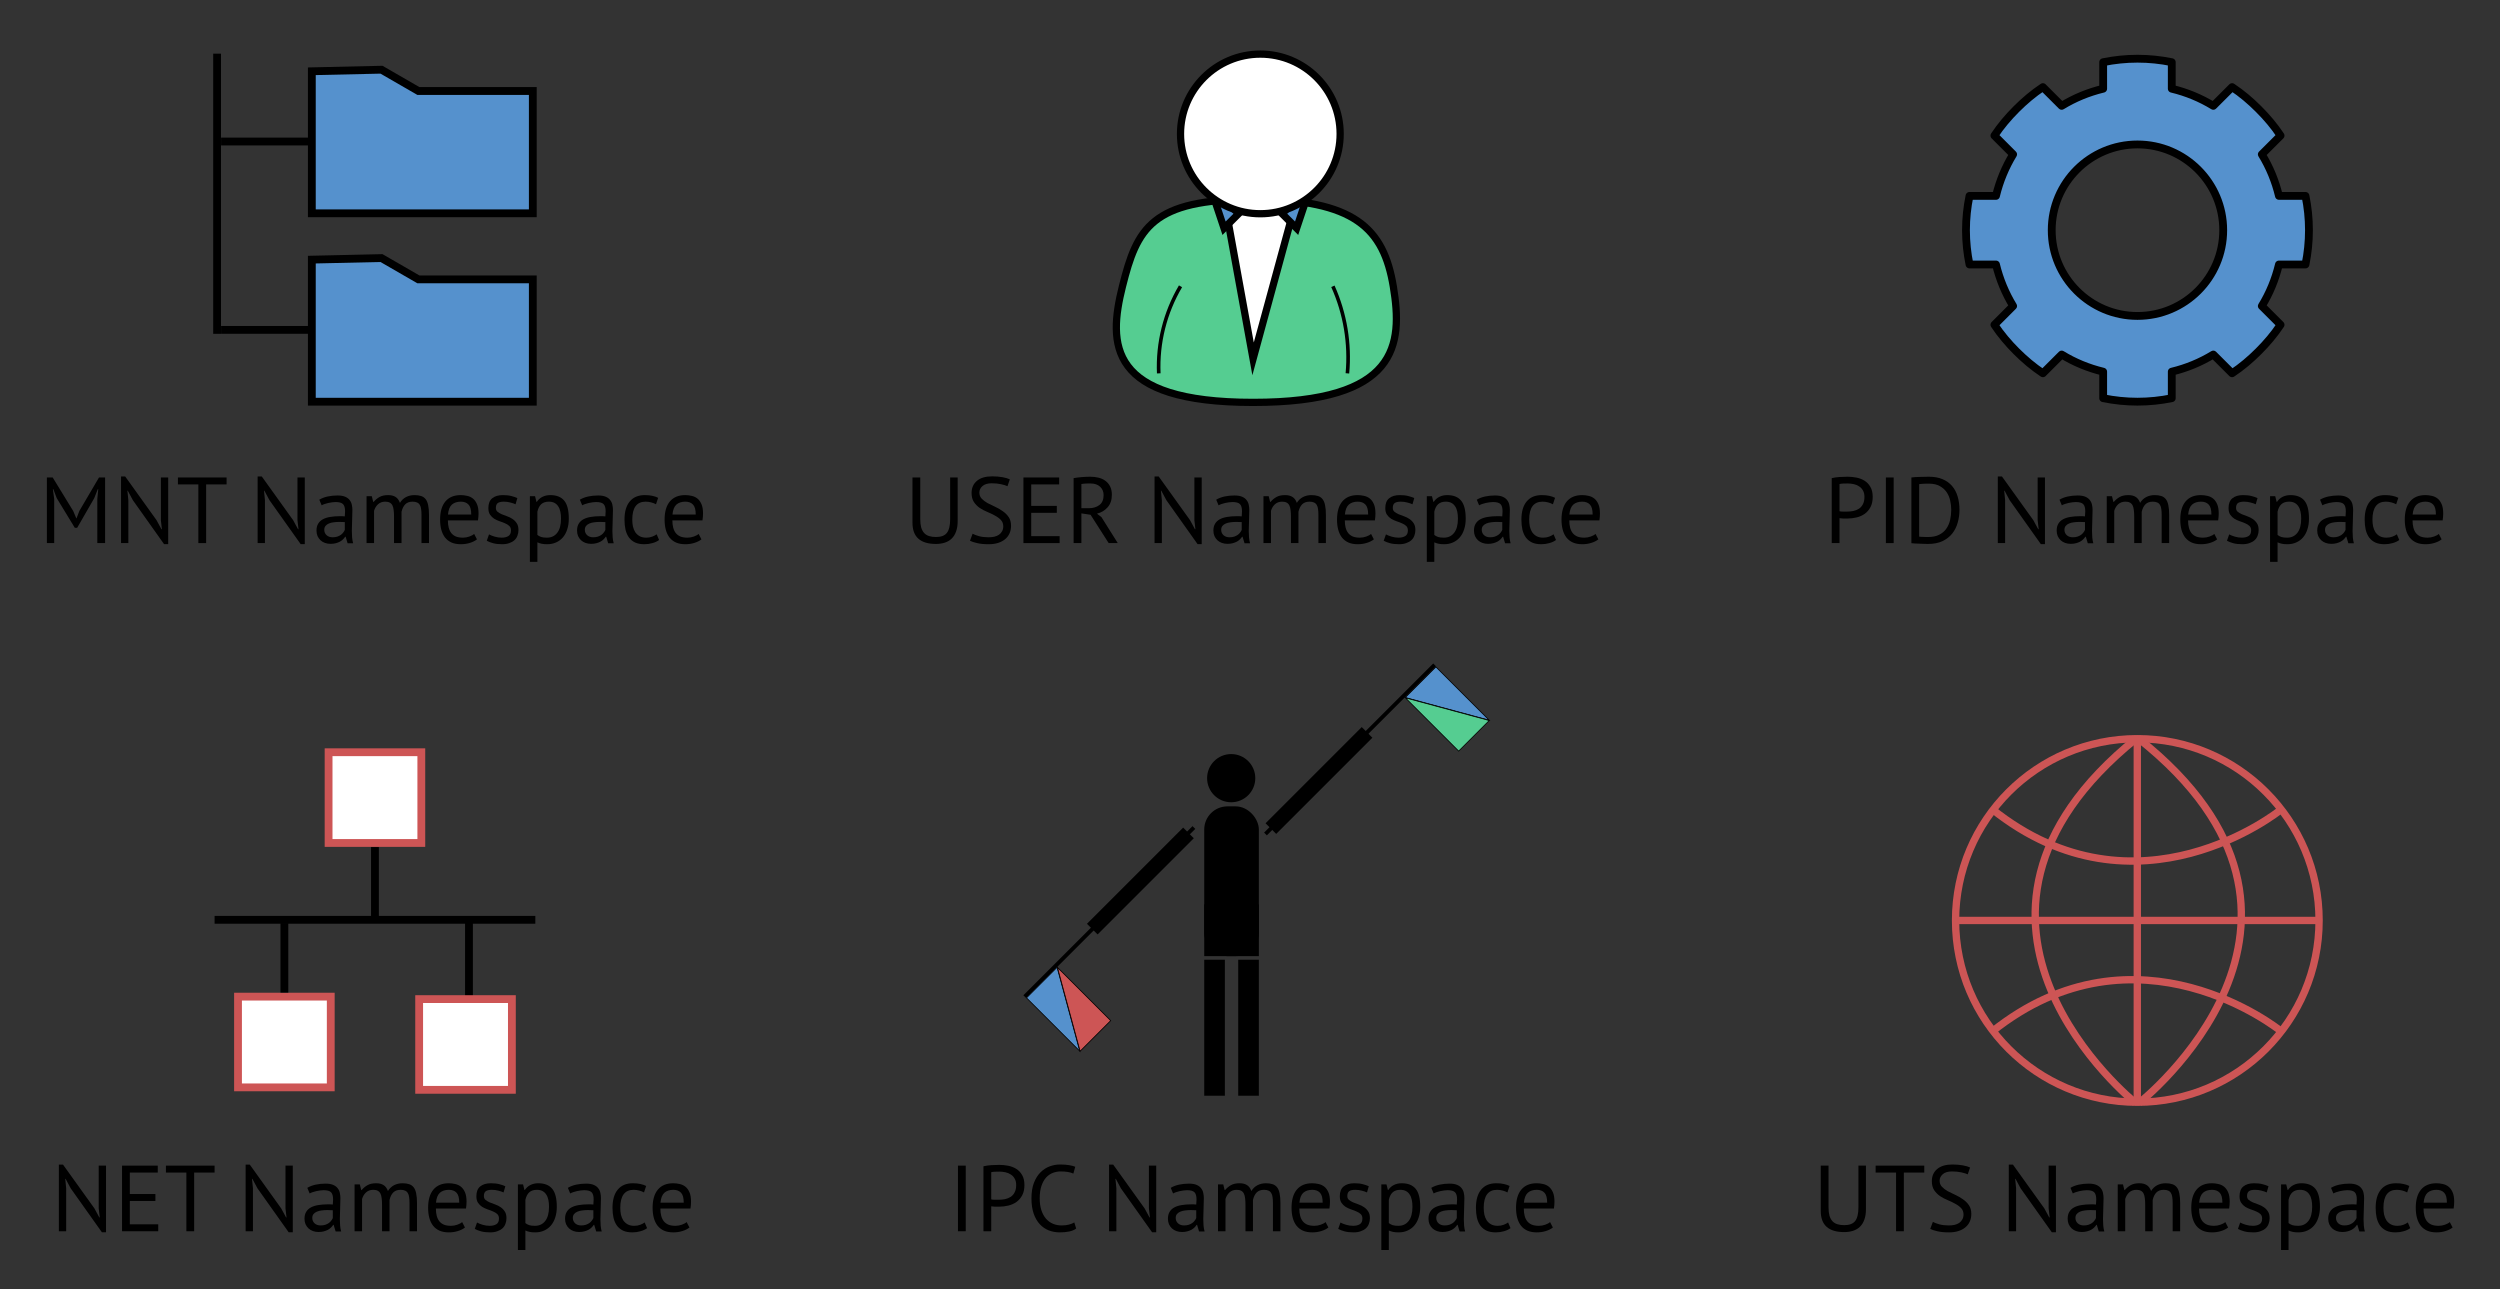 <?xml version="1.0" encoding="UTF-8" standalone="no"?>
<!-- Created with Inkscape (http://www.inkscape.org/) -->

<svg
   xmlns:dc="http://purl.org/dc/elements/1.1/"
   xmlns:cc="http://creativecommons.org/ns#"
   xmlns:rdf="http://www.w3.org/1999/02/22-rdf-syntax-ns#"
   xmlns:svg="http://www.w3.org/2000/svg"
   xmlns="http://www.w3.org/2000/svg"
   xmlns:sodipodi="http://sodipodi.sourceforge.net/DTD/sodipodi-0.dtd"
   xmlns:inkscape="http://www.inkscape.org/namespaces/inkscape"
   width="640"
   height="330"
   id="svg2"
   version="1.1"
   inkscape:version="0.91 r"
   sodipodi:docname="Linux_Namespaces.svg">
  <rect width="100%" height="100%" fill="#333333" stroke="none"/>
  <defs
     id="defs4" />
  <sodipodi:namedview
     id="base"
     pagecolor="#ffffff"
     bordercolor="#666666"
     borderopacity="1.0"
     inkscape:pageopacity="0.0"
     inkscape:pageshadow="2"
     inkscape:zoom="1.4"
     inkscape:cx="267.49693"
     inkscape:cy="138.11511"
     inkscape:document-units="px"
     inkscape:current-layer="layer1"
     showgrid="false"
     inkscape:window-width="1672"
     inkscape:window-height="990"
     inkscape:window-x="0"
     inkscape:window-y="0"
     inkscape:window-maximized="1" />
  <g
     inkscape:label="Layer 1"
     inkscape:groupmode="layer"
     id="layer1"
     transform="translate(0,-722.362)">
    <g
       id="g4531"
       transform="translate(-167.667,571.119)">
      <path
         inkscape:connector-curvature="0"
         id="path4511"
         d="m 247.497,235.692 -23.234,0"
         style="fill:none;stroke:#000000;stroke-width:2;stroke-linecap:butt;stroke-linejoin:miter;stroke-miterlimit:4;stroke-dasharray:none;stroke-opacity:1" />
      <path
         inkscape:connector-curvature="0"
         id="path4511-0"
         d="m 247.497,187.471 -23.234,0"
         style="fill:none;stroke:#000000;stroke-width:2;stroke-linecap:butt;stroke-linejoin:miter;stroke-miterlimit:4;stroke-dasharray:none;stroke-opacity:1" />
      <path
         inkscape:connector-curvature="0"
         id="path3721"
         d="m 223.244,164.981 0,71.721"
         style="fill:none;stroke:#000000;stroke-width:2;stroke-linecap:butt;stroke-linejoin:miter;stroke-miterlimit:4;stroke-dasharray:none;stroke-opacity:1" />
      <path
         inkscape:connector-curvature="0"
         id="path3723"
         d="m 247.497,169.489 0,36.365 56.569,0 0,-31.315 -29.294,0 -9.443,-5.452 z"
         style="fill:#5591cd;fill-opacity:1;stroke:#000000;stroke-width:2;stroke-linecap:butt;stroke-linejoin:miter;stroke-miterlimit:4;stroke-dasharray:none;stroke-opacity:1" />
      <path
         inkscape:connector-curvature="0"
         id="path3723-9"
         d="m 247.497,217.71 0,36.365 56.569,0 0,-31.315 -29.294,0 -9.443,-5.452 z"
         style="fill:#5591cd;fill-opacity:1;stroke:#000000;stroke-width:2;stroke-linecap:butt;stroke-linejoin:miter;stroke-miterlimit:4;stroke-dasharray:none;stroke-opacity:1" />
    </g>
    <g
       style="font-style:normal;font-variant:normal;font-weight:normal;font-stretch:normal;font-size:24px;line-height:125%;font-family:'PT Sans';-inkscape-font-specification:'PT Sans';text-align:center;letter-spacing:0px;word-spacing:0px;text-anchor:middle;fill:#000000;fill-opacity:1;stroke:none"
       id="text4538">
      <path
         d="m 24.912,850.115 0.24,-2.52 -0.12,0 -0.912,2.304 -4.368,7.584 -0.6,0 -4.632,-7.608 -0.864,-2.28 -0.12,0 0.336,2.496 0,11.304 -1.872,0 0,-16.8 1.488,0 5.256,8.592 0.792,1.872 0.048,0 0.744,-1.92 5.016,-8.544 1.56,0 0,16.8 -1.992,0 0,-11.28 z"
         style=""
         id="path3657" />
      <path
         d="m 34.008,850.403 -1.296,-2.424 -0.096,0 0.24,2.424 0,10.992 -1.872,0 0,-17.064 1.056,0 8.04,11.208 1.248,2.304 0.12,0 -0.264,-2.304 0,-10.944 1.872,0 0,17.064 -1.056,0 -7.992,-11.256 z"
         style=""
         id="path3659" />
      <path
         d="m 58.004,846.371 -5.232,0 0,15.024 -1.992,0 0,-15.024 -5.232,0 0,-1.776 12.456,0 0,1.776 z"
         style=""
         id="path3661" />
      <path
         d="m 68.977,850.403 -1.296,-2.424 -0.096,0 0.24,2.424 0,10.992 -1.872,0 0,-17.064 1.056,0 8.04,11.208 1.248,2.304 0.12,0 -0.264,-2.304 0,-10.944 1.872,0 0,17.064 -1.056,0 -7.992,-11.256 z"
         style=""
         id="path3663" />
      <path
         d="m 81.741,850.283 q 0.912,-0.552 2.112,-0.816 1.224,-0.264 2.544,-0.264 1.248,0 1.992,0.336 0.768,0.336 1.152,0.888 0.408,0.528 0.528,1.176 0.144,0.648 0.144,1.296 0,1.44 -0.072,2.808 -0.072,1.368 -0.072,2.592 0,0.888 0.072,1.68 0.072,0.792 0.264,1.464 l -1.416,0 -0.504,-1.68 -0.12,0 q -0.216,0.336 -0.552,0.672 -0.312,0.312 -0.768,0.576 -0.456,0.24 -1.056,0.408 -0.6,0.168 -1.368,0.168 -0.768,0 -1.44,-0.24 -0.648,-0.24 -1.128,-0.672 -0.48,-0.456 -0.768,-1.08 -0.264,-0.624 -0.264,-1.416 0,-1.056 0.432,-1.752 0.432,-0.72 1.2,-1.128 0.792,-0.432 1.872,-0.6 1.104,-0.192 2.424,-0.192 0.336,0 0.648,0 0.336,0 0.672,0.048 0.072,-0.72 0.072,-1.296 0,-1.32 -0.528,-1.848 -0.528,-0.528 -1.92,-0.528 -0.408,0 -0.888,0.072 -0.456,0.048 -0.96,0.168 -0.48,0.096 -0.936,0.264 -0.432,0.144 -0.768,0.336 l -0.6,-1.44 z m 3.408,9.624 q 0.672,0 1.2,-0.168 0.528,-0.192 0.912,-0.456 0.384,-0.288 0.624,-0.624 0.264,-0.336 0.384,-0.648 l 0,-1.992 q -0.336,-0.024 -0.696,-0.024 -0.336,-0.024 -0.672,-0.024 -0.744,0 -1.464,0.096 -0.696,0.072 -1.248,0.312 -0.528,0.216 -0.864,0.624 -0.312,0.384 -0.312,0.984 0,0.84 0.6,1.392 0.6,0.528 1.536,0.528 z"
         style=""
         id="path3665" />
      <path
         d="m 100.871,861.395 0,-6.792 q 0,-0.96 -0.096,-1.656 -0.072,-0.72 -0.312,-1.2 -0.24,-0.48 -0.696,-0.72 -0.432,-0.24 -1.152,-0.24 -1.104,0 -1.848,0.672 -0.72,0.672 -1.008,1.68 l 0,8.256 -1.92,0 0,-12 1.344,0 0.36,1.464 0.096,0 q 0.648,-0.768 1.488,-1.248 0.864,-0.504 2.232,-0.504 1.152,0 1.872,0.456 0.744,0.432 1.152,1.536 0.552,-0.936 1.512,-1.464 0.984,-0.528 2.208,-0.528 1.008,0 1.704,0.24 0.696,0.216 1.152,0.792 0.456,0.576 0.648,1.56 0.216,0.984 0.216,2.496 l 0,7.2 -1.92,0 0,-7.224 q 0,-0.864 -0.096,-1.488 -0.072,-0.648 -0.336,-1.056 -0.24,-0.432 -0.696,-0.624 -0.432,-0.216 -1.152,-0.216 -1.2,0 -1.872,0.672 -0.672,0.672 -0.96,1.92 l 0,8.016 -1.92,0 z"
         style=""
         id="path3667" />
      <path
         d="m 122.099,860.435 q -0.72,0.576 -1.824,0.912 -1.08,0.336 -2.304,0.336 -1.368,0 -2.376,-0.432 -1.008,-0.456 -1.656,-1.272 -0.648,-0.84 -0.96,-1.992 -0.312,-1.152 -0.312,-2.592 0,-3.072 1.368,-4.68 1.368,-1.608 3.912,-1.608 0.816,0 1.632,0.192 0.816,0.168 1.464,0.672 0.648,0.504 1.056,1.44 0.408,0.912 0.408,2.424 0,0.792 -0.144,1.752 l -7.704,0 q 0,1.056 0.216,1.872 0.216,0.816 0.672,1.392 0.456,0.552 1.176,0.864 0.744,0.288 1.8,0.288 0.816,0 1.632,-0.288 0.816,-0.288 1.224,-0.672 l 0.72,1.392 z m -4.128,-9.648 q -1.416,0 -2.28,0.744 -0.84,0.744 -1.008,2.544 l 5.952,0 q 0,-1.824 -0.696,-2.544 -0.696,-0.744 -1.968,-0.744 z"
         style=""
         id="path3669" />
      <path
         d="m 130.807,858.131 q 0,-0.72 -0.432,-1.128 -0.432,-0.408 -1.08,-0.672 -0.624,-0.288 -1.392,-0.528 -0.744,-0.264 -1.392,-0.648 -0.624,-0.408 -1.056,-1.032 -0.432,-0.624 -0.432,-1.68 0,-1.728 0.984,-2.52 0.984,-0.816 2.736,-0.816 1.296,0 2.16,0.24 0.888,0.216 1.536,0.528 l -0.456,1.584 q -0.552,-0.264 -1.344,-0.456 -0.768,-0.216 -1.656,-0.216 -1.056,0 -1.56,0.36 -0.48,0.36 -0.48,1.248 0,0.624 0.432,0.984 0.432,0.336 1.056,0.624 0.648,0.264 1.392,0.528 0.768,0.264 1.392,0.696 0.648,0.432 1.08,1.104 0.432,0.648 0.432,1.728 0,0.768 -0.264,1.44 -0.24,0.672 -0.768,1.152 -0.528,0.48 -1.32,0.744 -0.768,0.288 -1.824,0.288 -1.368,0 -2.328,-0.264 -0.96,-0.264 -1.608,-0.624 l 0.576,-1.632 q 0.552,0.312 1.44,0.576 0.888,0.264 1.8,0.264 1.032,0 1.704,-0.408 0.672,-0.408 0.672,-1.464 z"
         style=""
         id="path3671" />
      <path
         d="m 135.652,849.395 1.32,0 0.36,1.44 0.096,0 q 0.552,-0.84 1.416,-1.272 0.888,-0.456 2.016,-0.456 2.4,0 3.576,1.416 1.176,1.416 1.176,4.632 0,1.512 -0.408,2.736 -0.384,1.2 -1.104,2.04 -0.72,0.84 -1.752,1.296 -1.008,0.456 -2.256,0.456 -0.888,0 -1.416,-0.12 -0.504,-0.096 -1.104,-0.36 l 0,4.992 -1.92,0 0,-16.8 z m 4.848,1.392 q -1.224,0 -1.944,0.648 -0.696,0.624 -0.984,1.92 l 0,5.952 q 0.432,0.336 0.984,0.528 0.552,0.168 1.464,0.168 1.656,0 2.616,-1.224 0.984,-1.248 0.984,-3.648 0,-0.984 -0.168,-1.776 -0.168,-0.816 -0.552,-1.368 -0.36,-0.576 -0.96,-0.888 -0.576,-0.312 -1.44,-0.312 z"
         style=""
         id="path3673" />
      <path
         d="m 148.444,850.283 q 0.912,-0.552 2.112,-0.816 1.224,-0.264 2.544,-0.264 1.248,0 1.992,0.336 0.768,0.336 1.152,0.888 0.408,0.528 0.528,1.176 0.144,0.648 0.144,1.296 0,1.44 -0.072,2.808 -0.072,1.368 -0.072,2.592 0,0.888 0.072,1.68 0.072,0.792 0.264,1.464 l -1.416,0 -0.504,-1.68 -0.12,0 q -0.216,0.336 -0.552,0.672 -0.312,0.312 -0.768,0.576 -0.456,0.24 -1.056,0.408 -0.6,0.168 -1.368,0.168 -0.768,0 -1.44,-0.24 -0.648,-0.24 -1.128,-0.672 -0.48,-0.456 -0.768,-1.08 -0.264,-0.624 -0.264,-1.416 0,-1.056 0.432,-1.752 0.432,-0.72 1.2,-1.128 0.792,-0.432 1.872,-0.6 1.104,-0.192 2.424,-0.192 0.336,0 0.648,0 0.336,0 0.672,0.048 0.072,-0.72 0.072,-1.296 0,-1.32 -0.528,-1.848 -0.528,-0.528 -1.92,-0.528 -0.408,0 -0.888,0.072 -0.456,0.048 -0.96,0.168 -0.48,0.096 -0.936,0.264 -0.432,0.144 -0.768,0.336 l -0.6,-1.44 z m 3.408,9.624 q 0.672,0 1.2,-0.168 0.528,-0.192 0.912,-0.456 0.384,-0.288 0.624,-0.624 0.264,-0.336 0.384,-0.648 l 0,-1.992 q -0.336,-0.024 -0.696,-0.024 -0.336,-0.024 -0.672,-0.024 -0.744,0 -1.464,0.096 -0.696,0.072 -1.248,0.312 -0.528,0.216 -0.864,0.624 -0.312,0.384 -0.312,0.984 0,0.84 0.6,1.392 0.6,0.528 1.536,0.528 z"
         style=""
         id="path3675" />
      <path
         d="m 168.726,860.603 q -0.72,0.528 -1.704,0.792 -0.984,0.288 -2.064,0.288 -1.392,0 -2.352,-0.432 -0.96,-0.456 -1.584,-1.272 -0.6,-0.84 -0.888,-1.992 -0.264,-1.176 -0.264,-2.592 0,-3.048 1.344,-4.656 1.344,-1.632 3.864,-1.632 1.152,0 1.944,0.192 0.816,0.168 1.464,0.504 l -0.552,1.656 q -0.552,-0.312 -1.224,-0.48 -0.672,-0.192 -1.44,-0.192 -3.408,0 -3.408,4.608 0,0.912 0.168,1.752 0.192,0.816 0.6,1.464 0.432,0.624 1.104,1.008 0.696,0.384 1.704,0.384 0.864,0 1.536,-0.264 0.696,-0.264 1.128,-0.6 l 0.624,1.464 z"
         style=""
         id="path3677" />
      <path
         d="m 179.568,860.435 q -0.72,0.576 -1.824,0.912 -1.08,0.336 -2.304,0.336 -1.368,0 -2.376,-0.432 -1.008,-0.456 -1.656,-1.272 -0.648,-0.84 -0.96,-1.992 -0.312,-1.152 -0.312,-2.592 0,-3.072 1.368,-4.68 1.368,-1.608 3.912,-1.608 0.816,0 1.632,0.192 0.816,0.168 1.464,0.672 0.648,0.504 1.056,1.44 0.408,0.912 0.408,2.424 0,0.792 -0.144,1.752 l -7.704,0 q 0,1.056 0.216,1.872 0.216,0.816 0.672,1.392 0.456,0.552 1.176,0.864 0.744,0.288 1.8,0.288 0.816,0 1.632,-0.288 0.816,-0.288 1.224,-0.672 l 0.72,1.392 z m -4.128,-9.648 q -1.416,0 -2.28,0.744 -0.84,0.744 -1.008,2.544 l 5.952,0 q 0,-1.824 -0.696,-2.544 -0.696,-0.744 -1.968,-0.744 z"
         style=""
         id="path3679" />
    </g>
    <g
       id="g4808"
       transform="matrix(0.743,0,0,0.743,103.755,266.353)">
      <path
         id="imagebot_9"
         d="m 292.104,682.383 c 35,0 45,10 48.325,30.107 3.32,20.107 1.675,39.893 -48.325,39.893 -50,0 -50,-20 -45,-40 5,-20 10,-30 45,-30"
         stroke-miterlimit="10"
         label="Calque 1"
         inkscape:connector-curvature="0"
         style="fill:#55cd91;fill-opacity:1;fill-rule:evenodd;stroke:#000000;stroke-width:2.5;stroke-miterlimit:10;stroke-opacity:1" />
      <path
         id="imagebot_8"
         d="m 282.104,682.383 25,0 -15,55 -10,-55 z"
         stroke-miterlimit="10"
         label="Calque 1"
         inkscape:connector-curvature="0"
         style="fill:#ffffff;fill-rule:evenodd;stroke:#000000;stroke-width:2.5;stroke-miterlimit:10;stroke-opacity:1" />
      <path
         id="imagebot_7"
         d="m 277.104,677.383 10,10 -5,5 -5,-15 z"
         stroke-miterlimit="10"
         label="Calque 1"
         inkscape:connector-curvature="0"
         style="fill:#5591cd;fill-opacity:1;fill-rule:evenodd;stroke:#000000;stroke-width:2.5;stroke-miterlimit:10;stroke-opacity:1" />
      <path
         id="imagebot_6"
         d="m 302.104,687.383 10,-10 -5,15 -5,-5 z"
         stroke-miterlimit="10"
         label="Calque 1"
         inkscape:connector-curvature="0"
         style="fill:#5591cd;fill-opacity:1;fill-rule:evenodd;stroke:#000000;stroke-width:2.5;stroke-miterlimit:10;stroke-opacity:1" />
      <path
         id="imagebot_5"
         d="m 267.104,712.383 c -5.342,9.067 -7.944,19.487 -7.5,30"
         stroke-miterlimit="10"
         label="Calque 1"
         inkscape:connector-curvature="0"
         style="fill:none;stroke:#000000;stroke-width:1.25;stroke-miterlimit:10;stroke-opacity:1" />
      <path
         id="imagebot_4"
         d="m 324.604,742.383 c 0.938,-10.264 -0.786,-20.596 -5,-30"
         stroke-miterlimit="10"
         label="Calque 1"
         inkscape:connector-curvature="0"
         style="fill:none;stroke:#000000;stroke-width:1.25;stroke-miterlimit:10;stroke-opacity:1" />
      <path
         id="imagebot_3"
         d="m 322.104,659.883 c 0,15.186 -12.314,27.5 -27.5,27.5 -15.19,0 -27.5,-12.314 -27.5,-27.5 0,-15.19 12.31,-27.5 27.5,-27.5 15.186,0 27.5,12.31 27.5,27.5"
         stroke-miterlimit="10"
         label="Calque 1"
         inkscape:connector-curvature="0"
         style="fill:#ffffff;fill-opacity:1;fill-rule:evenodd;stroke:#000000;stroke-width:2.5;stroke-miterlimit:10;stroke-opacity:1" />
    </g>
    <g
       style="font-style:normal;font-variant:normal;font-weight:normal;font-stretch:normal;font-size:24px;line-height:125%;font-family:'PT Sans';-inkscape-font-specification:'PT Sans';text-align:center;letter-spacing:0px;word-spacing:0px;text-anchor:middle;fill:#000000;fill-opacity:1;stroke:none"
       id="text4825">
      <path
         d="m 243.242,844.595 1.92,0 0,11.208 q 0,1.512 -0.408,2.616 -0.384,1.104 -1.128,1.824 -0.72,0.696 -1.752,1.032 -1.032,0.336 -2.28,0.336 -2.976,0 -4.488,-1.344 -1.512,-1.344 -1.512,-4.08 l 0,-11.592 1.992,0 0,10.656 q 0,1.272 0.24,2.16 0.264,0.864 0.768,1.416 0.504,0.528 1.248,0.768 0.768,0.24 1.776,0.24 1.944,0 2.784,-1.056 0.84,-1.08 0.84,-3.528 l 0,-10.656 z"
         style=""
         id="path3630" />
      <path
         d="m 256.835,857.123 q 0,-1.008 -0.6,-1.632 -0.6,-0.648 -1.512,-1.128 -0.888,-0.504 -1.944,-0.936 -1.056,-0.432 -1.968,-1.032 -0.888,-0.624 -1.488,-1.512 -0.6,-0.912 -0.6,-2.304 0,-1.968 1.368,-3.12 1.368,-1.152 3.888,-1.152 1.464,0 2.664,0.216 1.2,0.216 1.872,0.552 l -0.6,1.752 q -0.552,-0.264 -1.632,-0.504 -1.056,-0.24 -2.4,-0.24 -1.584,0 -2.376,0.72 -0.792,0.696 -0.792,1.656 0,0.936 0.6,1.56 0.6,0.624 1.488,1.128 0.912,0.48 1.968,0.96 1.056,0.48 1.944,1.128 0.912,0.624 1.512,1.512 0.6,0.888 0.6,2.208 0,1.08 -0.384,1.944 -0.384,0.864 -1.128,1.488 -0.744,0.624 -1.8,0.96 -1.056,0.336 -2.4,0.336 -1.8,0 -2.976,-0.288 -1.176,-0.264 -1.824,-0.6 l 0.672,-1.8 q 0.552,0.312 1.632,0.624 1.08,0.288 2.424,0.288 0.792,0 1.488,-0.144 0.696,-0.168 1.2,-0.504 0.504,-0.36 0.792,-0.888 0.312,-0.528 0.312,-1.248 z"
         style=""
         id="path3632" />
      <path
         d="m 262.001,844.595 9.144,0 0,1.776 -7.152,0 0,5.496 6.552,0 0,1.776 -6.552,0 0,5.976 7.272,0 0,1.776 -9.264,0 0,-16.8 z"
         style=""
         id="path3634" />
      <path
         d="m 274.844,844.763 q 0.912,-0.168 2.088,-0.264 1.2,-0.096 2.184,-0.096 1.104,0 2.088,0.24 1.008,0.24 1.752,0.792 0.768,0.552 1.224,1.44 0.456,0.888 0.456,2.16 0,1.968 -1.08,3.192 -1.08,1.224 -2.736,1.632 l 1.152,0.888 4.176,6.648 -2.328,0 -4.632,-7.248 -2.352,-0.36 0,7.608 -1.992,0 0,-16.632 z m 4.32,1.368 q -0.312,0 -0.648,0 -0.336,0 -0.648,0.024 -0.312,0.024 -0.6,0.048 -0.264,0.024 -0.432,0.072 l 0,6.192 1.872,0 q 1.656,0 2.736,-0.816 1.08,-0.816 1.08,-2.544 0,-1.296 -0.888,-2.136 -0.888,-0.84 -2.472,-0.84 z"
         style=""
         id="path3636" />
      <path
         d="m 298.587,850.403 -1.296,-2.424 -0.096,0 0.24,2.424 0,10.992 -1.872,0 0,-17.064 1.056,0 8.04,11.208 1.248,2.304 0.12,0 -0.264,-2.304 0,-10.944 1.872,0 0,17.064 -1.056,0 -7.992,-11.256 z"
         style=""
         id="path3638" />
      <path
         d="m 311.351,850.283 q 0.912,-0.552 2.112,-0.816 1.224,-0.264 2.544,-0.264 1.248,0 1.992,0.336 0.768,0.336 1.152,0.888 0.408,0.528 0.528,1.176 0.144,0.648 0.144,1.296 0,1.44 -0.072,2.808 -0.072,1.368 -0.072,2.592 0,0.888 0.072,1.68 0.072,0.792 0.264,1.464 l -1.416,0 -0.504,-1.68 -0.12,0 q -0.216,0.336 -0.552,0.672 -0.312,0.312 -0.768,0.576 -0.456,0.24 -1.056,0.408 -0.6,0.168 -1.368,0.168 -0.768,0 -1.44,-0.24 -0.648,-0.24 -1.128,-0.672 -0.48,-0.456 -0.768,-1.08 -0.264,-0.624 -0.264,-1.416 0,-1.056 0.432,-1.752 0.432,-0.72 1.2,-1.128 0.792,-0.432 1.872,-0.6 1.104,-0.192 2.424,-0.192 0.336,0 0.648,0 0.336,0 0.672,0.048 0.072,-0.72 0.072,-1.296 0,-1.32 -0.528,-1.848 -0.528,-0.528 -1.92,-0.528 -0.408,0 -0.888,0.072 -0.456,0.048 -0.96,0.168 -0.48,0.096 -0.936,0.264 -0.432,0.144 -0.768,0.336 l -0.6,-1.44 z m 3.408,9.624 q 0.672,0 1.2,-0.168 0.528,-0.192 0.912,-0.456 0.384,-0.288 0.624,-0.624 0.264,-0.336 0.384,-0.648 l 0,-1.992 q -0.336,-0.024 -0.696,-0.024 -0.336,-0.024 -0.672,-0.024 -0.744,0 -1.464,0.096 -0.696,0.072 -1.248,0.312 -0.528,0.216 -0.864,0.624 -0.312,0.384 -0.312,0.984 0,0.84 0.6,1.392 0.6,0.528 1.536,0.528 z"
         style=""
         id="path3640" />
      <path
         d="m 330.481,861.395 0,-6.792 q 0,-0.96 -0.096,-1.656 -0.072,-0.72 -0.312,-1.2 -0.24,-0.48 -0.696,-0.72 -0.432,-0.24 -1.152,-0.24 -1.104,0 -1.848,0.672 -0.72,0.672 -1.008,1.68 l 0,8.256 -1.92,0 0,-12 1.344,0 0.36,1.464 0.096,0 q 0.648,-0.768 1.488,-1.248 0.864,-0.504 2.232,-0.504 1.152,0 1.872,0.456 0.744,0.432 1.152,1.536 0.552,-0.936 1.512,-1.464 0.984,-0.528 2.208,-0.528 1.008,0 1.704,0.24 0.696,0.216 1.152,0.792 0.456,0.576 0.648,1.56 0.216,0.984 0.216,2.496 l 0,7.2 -1.92,0 0,-7.224 q 0,-0.864 -0.096,-1.488 -0.072,-0.648 -0.336,-1.056 -0.24,-0.432 -0.696,-0.624 -0.432,-0.216 -1.152,-0.216 -1.2,0 -1.872,0.672 -0.672,0.672 -0.96,1.92 l 0,8.016 -1.92,0 z"
         style=""
         id="path3642" />
      <path
         d="m 351.709,860.435 q -0.72,0.576 -1.824,0.912 -1.08,0.336 -2.304,0.336 -1.368,0 -2.376,-0.432 -1.008,-0.456 -1.656,-1.272 -0.648,-0.84 -0.96,-1.992 -0.312,-1.152 -0.312,-2.592 0,-3.072 1.368,-4.68 1.368,-1.608 3.912,-1.608 0.816,0 1.632,0.192 0.816,0.168 1.464,0.672 0.648,0.504 1.056,1.44 0.408,0.912 0.408,2.424 0,0.792 -0.144,1.752 l -7.704,0 q 0,1.056 0.216,1.872 0.216,0.816 0.672,1.392 0.456,0.552 1.176,0.864 0.744,0.288 1.8,0.288 0.816,0 1.632,-0.288 0.816,-0.288 1.224,-0.672 l 0.72,1.392 z m -4.128,-9.648 q -1.416,0 -2.28,0.744 -0.84,0.744 -1.008,2.544 l 5.952,0 q 0,-1.824 -0.696,-2.544 -0.696,-0.744 -1.968,-0.744 z"
         style=""
         id="path3644" />
      <path
         d="m 360.417,858.131 q 0,-0.72 -0.432,-1.128 -0.432,-0.408 -1.08,-0.672 -0.624,-0.288 -1.392,-0.528 -0.744,-0.264 -1.392,-0.648 -0.624,-0.408 -1.056,-1.032 -0.432,-0.624 -0.432,-1.68 0,-1.728 0.984,-2.52 0.984,-0.816 2.736,-0.816 1.296,0 2.16,0.24 0.888,0.216 1.536,0.528 l -0.456,1.584 q -0.552,-0.264 -1.344,-0.456 -0.768,-0.216 -1.656,-0.216 -1.056,0 -1.56,0.36 -0.48,0.36 -0.48,1.248 0,0.624 0.432,0.984 0.432,0.336 1.056,0.624 0.648,0.264 1.392,0.528 0.768,0.264 1.392,0.696 0.648,0.432 1.08,1.104 0.432,0.648 0.432,1.728 0,0.768 -0.264,1.44 -0.24,0.672 -0.768,1.152 -0.528,0.48 -1.32,0.744 -0.768,0.288 -1.824,0.288 -1.368,0 -2.328,-0.264 -0.96,-0.264 -1.608,-0.624 l 0.576,-1.632 q 0.552,0.312 1.44,0.576 0.888,0.264 1.8,0.264 1.032,0 1.704,-0.408 0.672,-0.408 0.672,-1.464 z"
         style=""
         id="path3646" />
      <path
         d="m 365.262,849.395 1.32,0 0.36,1.44 0.096,0 q 0.552,-0.84 1.416,-1.272 0.888,-0.456 2.016,-0.456 2.4,0 3.576,1.416 1.176,1.416 1.176,4.632 0,1.512 -0.408,2.736 -0.384,1.2 -1.104,2.04 -0.72,0.84 -1.752,1.296 -1.008,0.456 -2.256,0.456 -0.888,0 -1.416,-0.12 -0.504,-0.096 -1.104,-0.36 l 0,4.992 -1.92,0 0,-16.8 z m 4.848,1.392 q -1.224,0 -1.944,0.648 -0.696,0.624 -0.984,1.92 l 0,5.952 q 0.432,0.336 0.984,0.528 0.552,0.168 1.464,0.168 1.656,0 2.616,-1.224 0.984,-1.248 0.984,-3.648 0,-0.984 -0.168,-1.776 -0.168,-0.816 -0.552,-1.368 -0.36,-0.576 -0.96,-0.888 -0.576,-0.312 -1.44,-0.312 z"
         style=""
         id="path3648" />
      <path
         d="m 378.054,850.283 q 0.912,-0.552 2.112,-0.816 1.224,-0.264 2.544,-0.264 1.248,0 1.992,0.336 0.768,0.336 1.152,0.888 0.408,0.528 0.528,1.176 0.144,0.648 0.144,1.296 0,1.44 -0.072,2.808 -0.072,1.368 -0.072,2.592 0,0.888 0.072,1.68 0.072,0.792 0.264,1.464 l -1.416,0 -0.504,-1.68 -0.12,0 q -0.216,0.336 -0.552,0.672 -0.312,0.312 -0.768,0.576 -0.456,0.24 -1.056,0.408 -0.6,0.168 -1.368,0.168 -0.768,0 -1.44,-0.24 -0.648,-0.24 -1.128,-0.672 -0.48,-0.456 -0.768,-1.08 -0.264,-0.624 -0.264,-1.416 0,-1.056 0.432,-1.752 0.432,-0.72 1.2,-1.128 0.792,-0.432 1.872,-0.6 1.104,-0.192 2.424,-0.192 0.336,0 0.648,0 0.336,0 0.672,0.048 0.072,-0.72 0.072,-1.296 0,-1.32 -0.528,-1.848 -0.528,-0.528 -1.92,-0.528 -0.408,0 -0.888,0.072 -0.456,0.048 -0.96,0.168 -0.48,0.096 -0.936,0.264 -0.432,0.144 -0.768,0.336 l -0.6,-1.44 z m 3.408,9.624 q 0.672,0 1.2,-0.168 0.528,-0.192 0.912,-0.456 0.384,-0.288 0.624,-0.624 0.264,-0.336 0.384,-0.648 l 0,-1.992 q -0.336,-0.024 -0.696,-0.024 -0.336,-0.024 -0.672,-0.024 -0.744,0 -1.464,0.096 -0.696,0.072 -1.248,0.312 -0.528,0.216 -0.864,0.624 -0.312,0.384 -0.312,0.984 0,0.84 0.6,1.392 0.6,0.528 1.536,0.528 z"
         style=""
         id="path3650" />
      <path
         d="m 398.336,860.603 q -0.72,0.528 -1.704,0.792 -0.984,0.288 -2.064,0.288 -1.392,0 -2.352,-0.432 -0.96,-0.456 -1.584,-1.272 -0.6,-0.84 -0.888,-1.992 -0.264,-1.176 -0.264,-2.592 0,-3.048 1.344,-4.656 1.344,-1.632 3.864,-1.632 1.152,0 1.944,0.192 0.816,0.168 1.464,0.504 l -0.552,1.656 q -0.552,-0.312 -1.224,-0.48 -0.672,-0.192 -1.44,-0.192 -3.408,0 -3.408,4.608 0,0.912 0.168,1.752 0.192,0.816 0.6,1.464 0.432,0.624 1.104,1.008 0.696,0.384 1.704,0.384 0.864,0 1.536,-0.264 0.696,-0.264 1.128,-0.6 l 0.624,1.464 z"
         style=""
         id="path3652" />
      <path
         d="m 409.178,860.435 q -0.72,0.576 -1.824,0.912 -1.08,0.336 -2.304,0.336 -1.368,0 -2.376,-0.432 -1.008,-0.456 -1.656,-1.272 -0.648,-0.84 -0.96,-1.992 -0.312,-1.152 -0.312,-2.592 0,-3.072 1.368,-4.68 1.368,-1.608 3.912,-1.608 0.816,0 1.632,0.192 0.816,0.168 1.464,0.672 0.648,0.504 1.056,1.44 0.408,0.912 0.408,2.424 0,0.792 -0.144,1.752 l -7.704,0 q 0,1.056 0.216,1.872 0.216,0.816 0.672,1.392 0.456,0.552 1.176,0.864 0.744,0.288 1.8,0.288 0.816,0 1.632,-0.288 0.816,-0.288 1.224,-0.672 l 0.72,1.392 z m -4.128,-9.648 q -1.416,0 -2.28,0.744 -0.84,0.744 -1.008,2.544 l 5.952,0 q 0,-1.824 -0.696,-2.544 -0.696,-0.744 -1.968,-0.744 z"
         style=""
         id="path3654" />
    </g>
    <g
       id="g4999"
       transform="translate(-181.893,711.099)">
      <path
         inkscape:connector-curvature="0"
         id="path4921"
         d="m 236.826,246.734 82.11,0"
         style="fill:none;stroke:#000000;stroke-width:2;stroke-linecap:butt;stroke-linejoin:miter;stroke-miterlimit:4;stroke-dasharray:none;stroke-opacity:1" />
      <rect
         y="266.4"
         x="242.826"
         height="23.234"
         width="23.739"
         id="rect4923"
         style="color:#000000;display:inline;overflow:visible;visibility:visible;fill:#ffffff;fill-opacity:1;fill-rule:nonzero;stroke:#cd5555;stroke-width:2;stroke-linecap:round;stroke-linejoin:miter;stroke-miterlimit:4;stroke-dasharray:none;stroke-dashoffset:0;stroke-opacity:1;marker:none;enable-background:accumulate" />
      <rect
         y="203.834"
         x="266.011"
         height="23.234"
         width="23.739"
         id="rect4923-0-5"
         style="color:#000000;display:inline;overflow:visible;visibility:visible;fill:#ffffff;fill-opacity:1;fill-rule:nonzero;stroke:#cd5555;stroke-width:2;stroke-linecap:round;stroke-linejoin:miter;stroke-miterlimit:4;stroke-dasharray:none;stroke-dashoffset:0;stroke-opacity:1;marker:none;enable-background:accumulate" />
      <path
         inkscape:connector-curvature="0"
         id="path4961"
         d="m 277.881,228.109 0,17.798"
         style="fill:none;stroke:#000000;stroke-width:2;stroke-linecap:butt;stroke-linejoin:miter;stroke-miterlimit:4;stroke-dasharray:none;stroke-opacity:1" />
      <path
         inkscape:connector-curvature="0"
         id="path4961-5"
         d="m 254.695,247.565 0,17.798"
         style="fill:none;stroke:#000000;stroke-width:2;stroke-linecap:butt;stroke-linejoin:miter;stroke-miterlimit:4;stroke-dasharray:none;stroke-opacity:1" />
      <path
         inkscape:connector-curvature="0"
         id="path4961-5-1"
         d="m 301.948,247.484 0,18.879"
         style="fill:none;stroke:#000000;stroke-width:2;stroke-linecap:butt;stroke-linejoin:miter;stroke-miterlimit:3.9;stroke-dasharray:none;stroke-opacity:1" />
      <rect
         y="267.029"
         x="289.197"
         height="23.234"
         width="23.739"
         id="rect4923-0"
         style="color:#000000;display:inline;overflow:visible;visibility:visible;fill:#ffffff;fill-opacity:1;fill-rule:nonzero;stroke:#cd5555;stroke-width:2;stroke-linecap:round;stroke-linejoin:miter;stroke-miterlimit:4;stroke-dasharray:none;stroke-dashoffset:0;stroke-opacity:1;marker:none;enable-background:accumulate" />
    </g>
    <g
       style="font-style:normal;font-variant:normal;font-weight:normal;font-stretch:normal;font-size:24px;line-height:125%;font-family:'PT Sans';-inkscape-font-specification:'PT Sans';text-align:center;letter-spacing:0px;word-spacing:0px;text-anchor:middle;fill:#000000;fill-opacity:1;stroke:none"
       id="text5008">
      <path
         d="m 18.094,1026.57 -1.296,-2.424 -0.096,0 0.24,2.424 0,10.992 -1.872,0 0,-17.064 1.056,0 8.04,11.208 1.248,2.304 0.12,0 -0.264,-2.304 0,-10.944 1.872,0 0,17.064 -1.056,0 -7.992,-11.256 z"
         style=""
         id="path3530" />
      <path
         d="m 31.242,1020.762 9.144,0 0,1.776 -7.152,0 0,5.496 6.552,0 0,1.776 -6.552,0 0,5.976 7.272,0 0,1.776 -9.264,0 0,-16.8 z"
         style=""
         id="path3532" />
      <path
         d="m 54.934,1022.538 -5.232,0 0,15.024 -1.992,0 0,-15.024 -5.232,0 0,-1.776 12.456,0 0,1.776 z"
         style=""
         id="path3534" />
      <path
         d="m 65.907,1026.57 -1.296,-2.424 -0.096,0 0.24,2.424 0,10.992 -1.872,0 0,-17.064 1.056,0 8.04,11.208 1.248,2.304 0.12,0 -0.264,-2.304 0,-10.944 1.872,0 0,17.064 -1.056,0 -7.992,-11.256 z"
         style=""
         id="path3536" />
      <path
         d="m 78.671,1026.45 q 0.912,-0.552 2.112,-0.816 1.224,-0.264 2.544,-0.264 1.248,0 1.992,0.336 0.768,0.336 1.152,0.888 0.408,0.528 0.528,1.176 0.144,0.648 0.144,1.296 0,1.44 -0.072,2.808 -0.072,1.368 -0.072,2.592 0,0.888 0.072,1.68 0.072,0.792 0.264,1.464 l -1.416,0 -0.504,-1.68 -0.12,0 q -0.216,0.336 -0.552,0.672 -0.312,0.312 -0.768,0.576 -0.456,0.24 -1.056,0.408 -0.6,0.168 -1.368,0.168 -0.768,0 -1.44,-0.24 -0.648,-0.24 -1.128,-0.672 -0.48,-0.456 -0.768,-1.08 -0.264,-0.624 -0.264,-1.416 0,-1.056 0.432,-1.752 0.432,-0.72 1.2,-1.128 0.792,-0.432 1.872,-0.6 1.104,-0.192 2.424,-0.192 0.336,0 0.648,0 0.336,0 0.672,0.048 0.072,-0.72 0.072,-1.296 0,-1.32 -0.528,-1.848 -0.528,-0.528 -1.92,-0.528 -0.408,0 -0.888,0.072 -0.456,0.048 -0.96,0.168 -0.48,0.096 -0.936,0.264 -0.432,0.144 -0.768,0.336 l -0.6,-1.44 z m 3.408,9.624 q 0.672,0 1.2,-0.168 0.528,-0.192 0.912,-0.456 0.384,-0.288 0.624,-0.624 0.264,-0.336 0.384,-0.648 l 0,-1.992 q -0.336,-0.024 -0.696,-0.024 -0.336,-0.024 -0.672,-0.024 -0.744,0 -1.464,0.096 -0.696,0.072 -1.248,0.312 -0.528,0.216 -0.864,0.624 -0.312,0.384 -0.312,0.984 0,0.84 0.6,1.392 0.6,0.528 1.536,0.528 z"
         style=""
         id="path3538" />
      <path
         d="m 97.801,1037.562 0,-6.792 q 0,-0.96 -0.096,-1.656 -0.072,-0.72 -0.312,-1.2 -0.24,-0.48 -0.696,-0.72 -0.432,-0.24 -1.152,-0.24 -1.104,0 -1.848,0.672 -0.72,0.672 -1.008,1.68 l 0,8.256 -1.92,0 0,-12 1.344,0 0.36,1.464 0.096,0 q 0.648,-0.768 1.488,-1.248 0.864,-0.504 2.232,-0.504 1.152,0 1.872,0.456 0.744,0.432 1.152,1.536 0.552,-0.936 1.512,-1.464 0.984,-0.528 2.208,-0.528 1.008,0 1.704,0.24 0.696,0.216 1.152,0.792 0.456,0.576 0.648,1.56 0.216,0.984 0.216,2.496 l 0,7.2 -1.92,0 0,-7.224 q 0,-0.864 -0.096,-1.488 -0.072,-0.648 -0.336,-1.056 -0.24,-0.432 -0.696,-0.624 -0.432,-0.216 -1.152,-0.216 -1.2,0 -1.872,0.672 -0.672,0.672 -0.96,1.92 l 0,8.016 -1.92,0 z"
         style=""
         id="path3540" />
      <path
         d="m 119.029,1036.602 q -0.72,0.576 -1.824,0.912 -1.08,0.336 -2.304,0.336 -1.368,0 -2.376,-0.432 -1.008,-0.456 -1.656,-1.272 -0.648,-0.84 -0.96,-1.992 -0.312,-1.152 -0.312,-2.592 0,-3.072 1.368,-4.68 1.368,-1.608 3.912,-1.608 0.816,0 1.632,0.192 0.816,0.168 1.464,0.672 0.648,0.504 1.056,1.44 0.408,0.912 0.408,2.424 0,0.792 -0.144,1.752 l -7.704,0 q 0,1.056 0.216,1.872 0.216,0.816 0.672,1.392 0.456,0.552 1.176,0.864 0.744,0.288 1.8,0.288 0.816,0 1.632,-0.288 0.816,-0.288 1.224,-0.672 l 0.72,1.392 z m -4.128,-9.648 q -1.416,0 -2.28,0.744 -0.84,0.744 -1.008,2.544 l 5.952,0 q 0,-1.824 -0.696,-2.544 -0.696,-0.744 -1.968,-0.744 z"
         style=""
         id="path3542" />
      <path
         d="m 127.736,1034.298 q 0,-0.72 -0.432,-1.128 -0.432,-0.408 -1.08,-0.672 -0.624,-0.288 -1.392,-0.528 -0.744,-0.264 -1.392,-0.648 -0.624,-0.408 -1.056,-1.032 -0.432,-0.624 -0.432,-1.68 0,-1.728 0.984,-2.52 0.984,-0.816 2.736,-0.816 1.296,0 2.16,0.24 0.888,0.216 1.536,0.528 l -0.456,1.584 q -0.552,-0.264 -1.344,-0.456 -0.768,-0.216 -1.656,-0.216 -1.056,0 -1.56,0.36 -0.48,0.36 -0.48,1.248 0,0.624 0.432,0.984 0.432,0.336 1.056,0.624 0.648,0.264 1.392,0.528 0.768,0.264 1.392,0.696 0.648,0.432 1.08,1.104 0.432,0.648 0.432,1.728 0,0.768 -0.264,1.44 -0.24,0.672 -0.768,1.152 -0.528,0.48 -1.32,0.744 -0.768,0.288 -1.824,0.288 -1.368,0 -2.328,-0.264 -0.96,-0.264 -1.608,-0.624 l 0.576,-1.632 q 0.552,0.312 1.44,0.576 0.888,0.264 1.8,0.264 1.032,0 1.704,-0.408 0.672,-0.408 0.672,-1.464 z"
         style=""
         id="path3544" />
      <path
         d="m 132.581,1025.562 1.32,0 0.36,1.44 0.096,0 q 0.552,-0.84 1.416,-1.272 0.888,-0.456 2.016,-0.456 2.4,0 3.576,1.416 1.176,1.416 1.176,4.632 0,1.512 -0.408,2.736 -0.384,1.2 -1.104,2.04 -0.72,0.84 -1.752,1.296 -1.008,0.456 -2.256,0.456 -0.888,0 -1.416,-0.12 -0.504,-0.096 -1.104,-0.36 l 0,4.992 -1.92,0 0,-16.8 z m 4.848,1.392 q -1.224,0 -1.944,0.648 -0.696,0.624 -0.984,1.92 l 0,5.952 q 0.432,0.336 0.984,0.528 0.552,0.168 1.464,0.168 1.656,0 2.616,-1.224 0.984,-1.248 0.984,-3.648 0,-0.984 -0.168,-1.776 -0.168,-0.816 -0.552,-1.368 -0.36,-0.576 -0.96,-0.888 -0.576,-0.312 -1.44,-0.312 z"
         style=""
         id="path3546" />
      <path
         d="m 145.374,1026.45 q 0.912,-0.552 2.112,-0.816 1.224,-0.264 2.544,-0.264 1.248,0 1.992,0.336 0.768,0.336 1.152,0.888 0.408,0.528 0.528,1.176 0.144,0.648 0.144,1.296 0,1.44 -0.072,2.808 -0.072,1.368 -0.072,2.592 0,0.888 0.072,1.68 0.072,0.792 0.264,1.464 l -1.416,0 -0.504,-1.68 -0.12,0 q -0.216,0.336 -0.552,0.672 -0.312,0.312 -0.768,0.576 -0.456,0.24 -1.056,0.408 -0.6,0.168 -1.368,0.168 -0.768,0 -1.44,-0.24 -0.648,-0.24 -1.128,-0.672 -0.48,-0.456 -0.768,-1.08 -0.264,-0.624 -0.264,-1.416 0,-1.056 0.432,-1.752 0.432,-0.72 1.2,-1.128 0.792,-0.432 1.872,-0.6 1.104,-0.192 2.424,-0.192 0.336,0 0.648,0 0.336,0 0.672,0.048 0.072,-0.72 0.072,-1.296 0,-1.32 -0.528,-1.848 -0.528,-0.528 -1.92,-0.528 -0.408,0 -0.888,0.072 -0.456,0.048 -0.96,0.168 -0.48,0.096 -0.936,0.264 -0.432,0.144 -0.768,0.336 l -0.6,-1.44 z m 3.408,9.624 q 0.672,0 1.2,-0.168 0.528,-0.192 0.912,-0.456 0.384,-0.288 0.624,-0.624 0.264,-0.336 0.384,-0.648 l 0,-1.992 q -0.336,-0.024 -0.696,-0.024 -0.336,-0.024 -0.672,-0.024 -0.744,0 -1.464,0.096 -0.696,0.072 -1.248,0.312 -0.528,0.216 -0.864,0.624 -0.312,0.384 -0.312,0.984 0,0.84 0.6,1.392 0.6,0.528 1.536,0.528 z"
         style=""
         id="path3548" />
      <path
         d="m 165.656,1036.77 q -0.72,0.528 -1.704,0.792 -0.984,0.288 -2.064,0.288 -1.392,0 -2.352,-0.432 -0.96,-0.456 -1.584,-1.272 -0.6,-0.84 -0.888,-1.992 -0.264,-1.176 -0.264,-2.592 0,-3.048 1.344,-4.656 1.344,-1.632 3.864,-1.632 1.152,0 1.944,0.192 0.816,0.168 1.464,0.504 l -0.552,1.656 q -0.552,-0.312 -1.224,-0.48 -0.672,-0.192 -1.44,-0.192 -3.408,0 -3.408,4.608 0,0.912 0.168,1.752 0.192,0.816 0.6,1.464 0.432,0.624 1.104,1.008 0.696,0.384 1.704,0.384 0.864,0 1.536,-0.264 0.696,-0.264 1.128,-0.6 l 0.624,1.464 z"
         style=""
         id="path3550" />
      <path
         d="m 176.498,1036.602 q -0.72,0.576 -1.824,0.912 -1.08,0.336 -2.304,0.336 -1.368,0 -2.376,-0.432 -1.008,-0.456 -1.656,-1.272 -0.648,-0.84 -0.96,-1.992 -0.312,-1.152 -0.312,-2.592 0,-3.072 1.368,-4.68 1.368,-1.608 3.912,-1.608 0.816,0 1.632,0.192 0.816,0.168 1.464,0.672 0.648,0.504 1.056,1.44 0.408,0.912 0.408,2.424 0,0.792 -0.144,1.752 l -7.704,0 q 0,1.056 0.216,1.872 0.216,0.816 0.672,1.392 0.456,0.552 1.176,0.864 0.744,0.288 1.8,0.288 0.816,0 1.632,-0.288 0.816,-0.288 1.224,-0.672 l 0.72,1.392 z m -4.128,-9.648 q -1.416,0 -2.28,0.744 -0.84,0.744 -1.008,2.544 l 5.952,0 q 0,-1.824 -0.696,-2.544 -0.696,-0.744 -1.968,-0.744 z"
         style=""
         id="path3552" />
    </g>
    <g
       id="g5403"
       transform="translate(-67.038,690)">
      <circle
         transform="matrix(1.167,0,0,1.167,-92.913,-29.592)"
         id="path5214"
         style="color:#000000;display:inline;overflow:visible;visibility:visible;fill:#000000;fill-opacity:1;fill-rule:nonzero;stroke:#000000;stroke-width:2;stroke-linecap:round;stroke-linejoin:miter;stroke-miterlimit:3.9;stroke-dasharray:none;stroke-dashoffset:0;stroke-opacity:1;marker:none;enable-background:accumulate"
         cx="407.143"
         cy="223.791"
         r="4.286" />
      <rect
         ry="5.104"
         y="239.625"
         x="376.154"
         height="36.673"
         width="12.316"
         id="rect5216"
         style="color:#000000;display:inline;overflow:visible;visibility:visible;fill:#000000;fill-opacity:1;fill-rule:nonzero;stroke:#000000;stroke-width:1.668;stroke-linecap:round;stroke-linejoin:miter;stroke-miterlimit:3.9;stroke-dasharray:none;stroke-dashoffset:0;stroke-opacity:1;marker:none;enable-background:accumulate" />
      <rect
         ry="0"
         y="279.064"
         x="376.337"
         height="32.797"
         width="3.25"
         id="rect5234"
         style="color:#000000;display:inline;overflow:visible;visibility:visible;fill:#000000;fill-opacity:1;fill-rule:nonzero;stroke:#000000;stroke-width:2.033;stroke-linecap:round;stroke-linejoin:miter;stroke-miterlimit:3.9;stroke-dasharray:none;stroke-dashoffset:0;stroke-opacity:1;marker:none;enable-background:accumulate" />
      <rect
         ry="0"
         y="279.064"
         x="385.038"
         height="32.797"
         width="3.25"
         id="rect5234-2"
         style="color:#000000;display:inline;overflow:visible;visibility:visible;fill:#000000;fill-opacity:1;fill-rule:nonzero;stroke:#000000;stroke-width:2.033;stroke-linecap:round;stroke-linejoin:miter;stroke-miterlimit:3.9;stroke-dasharray:none;stroke-dashoffset:0;stroke-opacity:1;marker:none;enable-background:accumulate" />
      <rect
         ry="0"
         y="264.934"
         x="376.362"
         height="11.157"
         width="11.901"
         id="rect5254"
         style="color:#000000;display:inline;overflow:visible;visibility:visible;fill:#000000;fill-opacity:1;fill-rule:nonzero;stroke:#000000;stroke-width:2.083;stroke-linecap:round;stroke-linejoin:miter;stroke-miterlimit:3.9;stroke-dasharray:none;stroke-dashoffset:0;stroke-opacity:1;marker:none;enable-background:accumulate" />
      <g
         transform="matrix(0.707,-0.707,0.707,0.707,-120.914,322.912)"
         id="g5351">
        <g
           id="g5278"
           transform="matrix(0,-1,1,0,139.602,754.684)">
          <rect
             ry="0"
             y="279.713"
             x="446.053"
             height="33.156"
             width="2.18"
             id="rect5234-5"
             style="color:#000000;display:inline;overflow:visible;visibility:visible;fill:#000000;fill-opacity:1;fill-rule:nonzero;stroke:#000000;stroke-width:1.674;stroke-linecap:round;stroke-linejoin:miter;stroke-miterlimit:3.9;stroke-dasharray:none;stroke-dashoffset:0;stroke-opacity:1;marker:none;enable-background:accumulate" />
          <path
             inkscape:connector-curvature="0"
             id="path5276"
             d="m 447.143,276.92 0,61.241"
             style="fill:none;stroke:#000000;stroke-width:1;stroke-linecap:butt;stroke-linejoin:miter;stroke-miterlimit:4;stroke-dasharray:none;stroke-opacity:1" />
        </g>
        <g
           id="g5347"
           transform="translate(0.1,0)">
          <path
             inkscape:connector-curvature="0"
             id="path5282"
             d="m 466.45,308.147 11.071,0 0,19.285 z"
             style="fill:#5591cd;fill-opacity:1;stroke:#000000;stroke-width:0.2;stroke-linecap:butt;stroke-linejoin:miter;stroke-miterlimit:4;stroke-dasharray:none;stroke-opacity:1" />
          <path
             inkscape:connector-curvature="0"
             id="path5282-9"
             d="m 477.471,327.512 -11.071,0 0,-19.285 z"
             style="fill:#55cd91;fill-opacity:1;stroke:#000000;stroke-width:0.2;stroke-linecap:butt;stroke-linejoin:miter;stroke-miterlimit:4;stroke-dasharray:none;stroke-opacity:1" />
        </g>
      </g>
      <g
         transform="matrix(-0.707,-0.707,-0.707,0.707,884.584,364.554)"
         id="g5278-0">
        <rect
           style="color:#000000;display:inline;overflow:visible;visibility:visible;fill:#000000;fill-opacity:1;fill-rule:nonzero;stroke:#000000;stroke-width:1.674;stroke-linecap:round;stroke-linejoin:miter;stroke-miterlimit:3.9;stroke-dasharray:none;stroke-dashoffset:0;stroke-opacity:1;marker:none;enable-background:accumulate"
           id="rect5234-5-2"
           width="2.18"
           height="33.156"
           x="446.053"
           y="279.713"
           ry="0" />
        <path
           style="fill:none;stroke:#000000;stroke-width:1;stroke-linecap:butt;stroke-linejoin:miter;stroke-miterlimit:4;stroke-dasharray:none;stroke-opacity:1"
           d="m 447.143,276.92 0,61.241"
           id="path5276-6"
           inkscape:connector-curvature="0" />
      </g>
      <path
         inkscape:connector-curvature="0"
         id="path5282-3"
         d="m 337.648,279.992 -7.828,7.828 13.637,13.637 z"
         style="fill:#5591cd;fill-opacity:1;stroke:#000000;stroke-width:0.2;stroke-linecap:butt;stroke-linejoin:miter;stroke-miterlimit:4;stroke-dasharray:none;stroke-opacity:1" />
      <path
         inkscape:connector-curvature="0"
         id="path5282-9-4"
         d="m 343.548,301.478 7.828,-7.828 -13.637,-13.637 z"
         style="fill:#cd5555;fill-opacity:1;stroke:#000000;stroke-width:0.2;stroke-linecap:butt;stroke-linejoin:miter;stroke-miterlimit:4;stroke-dasharray:none;stroke-opacity:1" />
    </g>
    <g
       style="font-style:normal;font-variant:normal;font-weight:normal;font-stretch:normal;font-size:24px;line-height:125%;font-family:'PT Sans';-inkscape-font-specification:'PT Sans';text-align:center;letter-spacing:0px;word-spacing:0px;text-anchor:middle;fill:#000000;fill-opacity:1;stroke:none"
       id="text5422">
      <path
         d="m 245.236,1020.762 1.992,0 0,16.8 -1.992,0 0,-16.8 z"
         style=""
         id="path3555" />
      <path
         d="m 251.765,1020.93 q 0.912,-0.216 1.968,-0.288 1.056,-0.072 2.088,-0.072 1.104,0 2.232,0.216 1.152,0.216 2.088,0.792 0.936,0.576 1.512,1.584 0.6,1.008 0.6,2.568 0,1.536 -0.552,2.592 -0.552,1.056 -1.464,1.728 -0.912,0.648 -2.088,0.936 -1.176,0.288 -2.424,0.288 -0.12,0 -0.408,0 -0.264,0 -0.576,0 -0.288,-0.024 -0.576,-0.048 -0.288,-0.024 -0.408,-0.048 l 0,6.384 -1.992,0 0,-16.632 z m 4.104,1.368 q -0.624,0 -1.2,0.024 -0.576,0.024 -0.912,0.12 l 0,6.96 q 0.12,0.048 0.384,0.072 0.264,0 0.552,0.024 0.288,0 0.552,0 0.264,0 0.384,0 0.816,0 1.608,-0.144 0.816,-0.168 1.464,-0.576 0.648,-0.408 1.032,-1.152 0.408,-0.744 0.408,-1.896 0,-0.984 -0.384,-1.632 -0.36,-0.672 -0.984,-1.056 -0.6,-0.408 -1.368,-0.576 -0.768,-0.168 -1.536,-0.168 z"
         style=""
         id="path3557" />
      <path
         d="m 275.501,1036.866 q -0.72,0.552 -1.824,0.768 -1.104,0.216 -2.352,0.216 -1.512,0 -2.832,-0.504 -1.32,-0.528 -2.304,-1.584 -0.984,-1.056 -1.56,-2.688 -0.576,-1.656 -0.576,-3.912 0,-2.352 0.624,-3.984 0.648,-1.656 1.68,-2.688 1.056,-1.056 2.352,-1.536 1.296,-0.48 2.64,-0.48 1.44,0 2.352,0.168 0.912,0.144 1.56,0.408 l -0.48,1.752 q -1.152,-0.552 -3.288,-0.552 -0.984,0 -1.944,0.36 -0.96,0.36 -1.728,1.176 -0.744,0.816 -1.2,2.136 -0.456,1.32 -0.456,3.24 0,1.728 0.432,3.024 0.432,1.296 1.176,2.16 0.768,0.864 1.776,1.296 1.032,0.432 2.232,0.432 1.08,0 1.872,-0.216 0.816,-0.216 1.368,-0.552 l 0.48,1.56 z"
         style=""
         id="path3559" />
      <path
         d="m 286.945,1026.57 -1.296,-2.424 -0.096,0 0.24,2.424 0,10.992 -1.872,0 0,-17.064 1.056,0 8.04,11.208 1.248,2.304 0.12,0 -0.264,-2.304 0,-10.944 1.872,0 0,17.064 -1.056,0 -7.992,-11.256 z"
         style=""
         id="path3561" />
      <path
         d="m 299.709,1026.45 q 0.912,-0.552 2.112,-0.816 1.224,-0.264 2.544,-0.264 1.248,0 1.992,0.336 0.768,0.336 1.152,0.888 0.408,0.528 0.528,1.176 0.144,0.648 0.144,1.296 0,1.44 -0.072,2.808 -0.072,1.368 -0.072,2.592 0,0.888 0.072,1.68 0.072,0.792 0.264,1.464 l -1.416,0 -0.504,-1.68 -0.12,0 q -0.216,0.336 -0.552,0.672 -0.312,0.312 -0.768,0.576 -0.456,0.24 -1.056,0.408 -0.6,0.168 -1.368,0.168 -0.768,0 -1.44,-0.24 -0.648,-0.24 -1.128,-0.672 -0.48,-0.456 -0.768,-1.08 -0.264,-0.624 -0.264,-1.416 0,-1.056 0.432,-1.752 0.432,-0.72 1.2,-1.128 0.792,-0.432 1.872,-0.6 1.104,-0.192 2.424,-0.192 0.336,0 0.648,0 0.336,0 0.672,0.048 0.072,-0.72 0.072,-1.296 0,-1.32 -0.528,-1.848 -0.528,-0.528 -1.92,-0.528 -0.408,0 -0.888,0.072 -0.456,0.048 -0.96,0.168 -0.48,0.096 -0.936,0.264 -0.432,0.144 -0.768,0.336 l -0.6,-1.44 z m 3.408,9.624 q 0.672,0 1.2,-0.168 0.528,-0.192 0.912,-0.456 0.384,-0.288 0.624,-0.624 0.264,-0.336 0.384,-0.648 l 0,-1.992 q -0.336,-0.024 -0.696,-0.024 -0.336,-0.024 -0.672,-0.024 -0.744,0 -1.464,0.096 -0.696,0.072 -1.248,0.312 -0.528,0.216 -0.864,0.624 -0.312,0.384 -0.312,0.984 0,0.84 0.6,1.392 0.6,0.528 1.536,0.528 z"
         style=""
         id="path3563" />
      <path
         d="m 318.839,1037.562 0,-6.792 q 0,-0.96 -0.096,-1.656 -0.072,-0.72 -0.312,-1.2 -0.24,-0.48 -0.696,-0.72 -0.432,-0.24 -1.152,-0.24 -1.104,0 -1.848,0.672 -0.72,0.672 -1.008,1.68 l 0,8.256 -1.92,0 0,-12 1.344,0 0.36,1.464 0.096,0 q 0.648,-0.768 1.488,-1.248 0.864,-0.504 2.232,-0.504 1.152,0 1.872,0.456 0.744,0.432 1.152,1.536 0.552,-0.936 1.512,-1.464 0.984,-0.528 2.208,-0.528 1.008,0 1.704,0.24 0.696,0.216 1.152,0.792 0.456,0.576 0.648,1.56 0.216,0.984 0.216,2.496 l 0,7.2 -1.92,0 0,-7.224 q 0,-0.864 -0.096,-1.488 -0.072,-0.648 -0.336,-1.056 -0.24,-0.432 -0.696,-0.624 -0.432,-0.216 -1.152,-0.216 -1.2,0 -1.872,0.672 -0.672,0.672 -0.96,1.92 l 0,8.016 -1.92,0 z"
         style=""
         id="path3565" />
      <path
         d="m 340.067,1036.602 q -0.72,0.576 -1.824,0.912 -1.08,0.336 -2.304,0.336 -1.368,0 -2.376,-0.432 -1.008,-0.456 -1.656,-1.272 -0.648,-0.84 -0.96,-1.992 -0.312,-1.152 -0.312,-2.592 0,-3.072 1.368,-4.68 1.368,-1.608 3.912,-1.608 0.816,0 1.632,0.192 0.816,0.168 1.464,0.672 0.648,0.504 1.056,1.44 0.408,0.912 0.408,2.424 0,0.792 -0.144,1.752 l -7.704,0 q 0,1.056 0.216,1.872 0.216,0.816 0.672,1.392 0.456,0.552 1.176,0.864 0.744,0.288 1.8,0.288 0.816,0 1.632,-0.288 0.816,-0.288 1.224,-0.672 l 0.72,1.392 z m -4.128,-9.648 q -1.416,0 -2.28,0.744 -0.84,0.744 -1.008,2.544 l 5.952,0 q 0,-1.824 -0.696,-2.544 -0.696,-0.744 -1.968,-0.744 z"
         style=""
         id="path3567" />
      <path
         d="m 348.775,1034.298 q 0,-0.72 -0.432,-1.128 -0.432,-0.408 -1.08,-0.672 -0.624,-0.288 -1.392,-0.528 -0.744,-0.264 -1.392,-0.648 -0.624,-0.408 -1.056,-1.032 -0.432,-0.624 -0.432,-1.68 0,-1.728 0.984,-2.52 0.984,-0.816 2.736,-0.816 1.296,0 2.16,0.24 0.888,0.216 1.536,0.528 l -0.456,1.584 q -0.552,-0.264 -1.344,-0.456 -0.768,-0.216 -1.656,-0.216 -1.056,0 -1.56,0.36 -0.48,0.36 -0.48,1.248 0,0.624 0.432,0.984 0.432,0.336 1.056,0.624 0.648,0.264 1.392,0.528 0.768,0.264 1.392,0.696 0.648,0.432 1.08,1.104 0.432,0.648 0.432,1.728 0,0.768 -0.264,1.44 -0.24,0.672 -0.768,1.152 -0.528,0.48 -1.32,0.744 -0.768,0.288 -1.824,0.288 -1.368,0 -2.328,-0.264 -0.96,-0.264 -1.608,-0.624 l 0.576,-1.632 q 0.552,0.312 1.44,0.576 0.888,0.264 1.8,0.264 1.032,0 1.704,-0.408 0.672,-0.408 0.672,-1.464 z"
         style=""
         id="path3569" />
      <path
         d="m 353.62,1025.562 1.32,0 0.36,1.44 0.096,0 q 0.552,-0.84 1.416,-1.272 0.888,-0.456 2.016,-0.456 2.4,0 3.576,1.416 1.176,1.416 1.176,4.632 0,1.512 -0.408,2.736 -0.384,1.2 -1.104,2.04 -0.72,0.84 -1.752,1.296 -1.008,0.456 -2.256,0.456 -0.888,0 -1.416,-0.12 -0.504,-0.096 -1.104,-0.36 l 0,4.992 -1.92,0 0,-16.8 z m 4.848,1.392 q -1.224,0 -1.944,0.648 -0.696,0.624 -0.984,1.92 l 0,5.952 q 0.432,0.336 0.984,0.528 0.552,0.168 1.464,0.168 1.656,0 2.616,-1.224 0.984,-1.248 0.984,-3.648 0,-0.984 -0.168,-1.776 -0.168,-0.816 -0.552,-1.368 -0.36,-0.576 -0.96,-0.888 -0.576,-0.312 -1.44,-0.312 z"
         style=""
         id="path3571" />
      <path
         d="m 366.412,1026.45 q 0.912,-0.552 2.112,-0.816 1.224,-0.264 2.544,-0.264 1.248,0 1.992,0.336 0.768,0.336 1.152,0.888 0.408,0.528 0.528,1.176 0.144,0.648 0.144,1.296 0,1.44 -0.072,2.808 -0.072,1.368 -0.072,2.592 0,0.888 0.072,1.68 0.072,0.792 0.264,1.464 l -1.416,0 -0.504,-1.68 -0.12,0 q -0.216,0.336 -0.552,0.672 -0.312,0.312 -0.768,0.576 -0.456,0.24 -1.056,0.408 -0.6,0.168 -1.368,0.168 -0.768,0 -1.44,-0.24 -0.648,-0.24 -1.128,-0.672 -0.48,-0.456 -0.768,-1.08 -0.264,-0.624 -0.264,-1.416 0,-1.056 0.432,-1.752 0.432,-0.72 1.2,-1.128 0.792,-0.432 1.872,-0.6 1.104,-0.192 2.424,-0.192 0.336,0 0.648,0 0.336,0 0.672,0.048 0.072,-0.72 0.072,-1.296 0,-1.32 -0.528,-1.848 -0.528,-0.528 -1.92,-0.528 -0.408,0 -0.888,0.072 -0.456,0.048 -0.96,0.168 -0.48,0.096 -0.936,0.264 -0.432,0.144 -0.768,0.336 l -0.6,-1.44 z m 3.408,9.624 q 0.672,0 1.2,-0.168 0.528,-0.192 0.912,-0.456 0.384,-0.288 0.624,-0.624 0.264,-0.336 0.384,-0.648 l 0,-1.992 q -0.336,-0.024 -0.696,-0.024 -0.336,-0.024 -0.672,-0.024 -0.744,0 -1.464,0.096 -0.696,0.072 -1.248,0.312 -0.528,0.216 -0.864,0.624 -0.312,0.384 -0.312,0.984 0,0.84 0.6,1.392 0.6,0.528 1.536,0.528 z"
         style=""
         id="path3573" />
      <path
         d="m 386.694,1036.77 q -0.72,0.528 -1.704,0.792 -0.984,0.288 -2.064,0.288 -1.392,0 -2.352,-0.432 -0.96,-0.456 -1.584,-1.272 -0.6,-0.84 -0.888,-1.992 -0.264,-1.176 -0.264,-2.592 0,-3.048 1.344,-4.656 1.344,-1.632 3.864,-1.632 1.152,0 1.944,0.192 0.816,0.168 1.464,0.504 l -0.552,1.656 q -0.552,-0.312 -1.224,-0.48 -0.672,-0.192 -1.44,-0.192 -3.408,0 -3.408,4.608 0,0.912 0.168,1.752 0.192,0.816 0.6,1.464 0.432,0.624 1.104,1.008 0.696,0.384 1.704,0.384 0.864,0 1.536,-0.264 0.696,-0.264 1.128,-0.6 l 0.624,1.464 z"
         style=""
         id="path3575" />
      <path
         d="m 397.536,1036.602 q -0.72,0.576 -1.824,0.912 -1.08,0.336 -2.304,0.336 -1.368,0 -2.376,-0.432 -1.008,-0.456 -1.656,-1.272 -0.648,-0.84 -0.96,-1.992 -0.312,-1.152 -0.312,-2.592 0,-3.072 1.368,-4.68 1.368,-1.608 3.912,-1.608 0.816,0 1.632,0.192 0.816,0.168 1.464,0.672 0.648,0.504 1.056,1.44 0.408,0.912 0.408,2.424 0,0.792 -0.144,1.752 l -7.704,0 q 0,1.056 0.216,1.872 0.216,0.816 0.672,1.392 0.456,0.552 1.176,0.864 0.744,0.288 1.8,0.288 0.816,0 1.632,-0.288 0.816,-0.288 1.224,-0.672 l 0.72,1.392 z m -4.128,-9.648 q -1.416,0 -2.28,0.744 -0.84,0.744 -1.008,2.544 l 5.952,0 q 0,-1.824 -0.696,-2.544 -0.696,-0.744 -1.968,-0.744 z"
         style=""
         id="path3577" />
    </g>
    <g
       id="g5633"
       transform="matrix(0.47,0,0,0.47,474.297,721.889)">
      <circle
         transform="matrix(0.985,0,0,0.985,-482.282,322.982)"
         id="path5526"
         style="color:#000000;display:inline;overflow:visible;visibility:visible;fill:none;stroke:#cd5555;stroke-width:4.061;stroke-linecap:round;stroke-linejoin:miter;stroke-miterlimit:4;stroke-dasharray:none;stroke-dashoffset:0;stroke-opacity:1;marker:none;enable-background:accumulate"
         cx="647.003"
         cy="182.116"
         r="100.51" />
      <path
         inkscape:connector-curvature="0"
         id="path5558"
         d="m 56,502.362 198,0"
         style="fill:none;stroke:#cd5555;stroke-width:4;stroke-linecap:butt;stroke-linejoin:miter;stroke-miterlimit:4;stroke-dasharray:none;stroke-opacity:1" />
      <path
         inkscape:connector-curvature="0"
         id="path5558-2"
         d="m 155,601.362 0,-198"
         style="fill:none;stroke:#cd5555;stroke-width:4;stroke-linecap:butt;stroke-linejoin:miter;stroke-miterlimit:4;stroke-dasharray:none;stroke-opacity:1" />
      <path
         sodipodi:nodetypes="cc"
         inkscape:connector-curvature="0"
         id="path5584"
         d="m 154.643,403.076 c -123.908,100 -0.714,198.571 -0.714,198.571"
         style="fill:none;stroke:#cd5555;stroke-width:4;stroke-linecap:butt;stroke-linejoin:miter;stroke-miterlimit:4;stroke-dasharray:none;stroke-opacity:1" />
      <path
         sodipodi:nodetypes="cc"
         inkscape:connector-curvature="0"
         id="path5584-3"
         d="m 155.396,403.076 c 126.18,99.747 0.714,198.571 0.714,198.571"
         style="fill:none;stroke:#cd5555;stroke-width:4;stroke-linecap:butt;stroke-linejoin:miter;stroke-miterlimit:4;stroke-dasharray:none;stroke-opacity:1" />
      <path
         sodipodi:nodetypes="cc"
         inkscape:connector-curvature="0"
         id="path5604"
         d="M 75.714,563.076 C 155,499.505 232.857,562.362 232.857,562.362"
         style="fill:none;stroke:#cd5555;stroke-width:4;stroke-linecap:butt;stroke-linejoin:miter;stroke-miterlimit:4;stroke-dasharray:none;stroke-opacity:1" />
      <path
         sodipodi:nodetypes="cc"
         inkscape:connector-curvature="0"
         id="path5604-2"
         d="M 75.714,441.571 C 155,505.142 232.857,442.285 232.857,442.285"
         style="fill:none;stroke:#cd5555;stroke-width:4;stroke-linecap:butt;stroke-linejoin:miter;stroke-miterlimit:4;stroke-dasharray:none;stroke-opacity:1" />
    </g>
    <g
       style="font-style:normal;font-variant:normal;font-weight:normal;font-stretch:normal;font-size:24px;line-height:125%;font-family:'PT Sans';-inkscape-font-specification:'PT Sans';text-align:center;letter-spacing:0px;word-spacing:0px;text-anchor:middle;fill:#000000;fill-opacity:1;stroke:none"
       id="text5642">
      <path
         d="m 475.759,1020.762 1.92,0 0,11.208 q 0,1.512 -0.408,2.616 -0.384,1.104 -1.128,1.824 -0.72,0.696 -1.752,1.032 -1.032,0.336 -2.28,0.336 -2.976,0 -4.488,-1.344 -1.512,-1.344 -1.512,-4.08 l 0,-11.592 1.992,0 0,10.656 q 0,1.272 0.24,2.16 0.264,0.864 0.768,1.416 0.504,0.528 1.248,0.768 0.768,0.24 1.776,0.24 1.944,0 2.784,-1.056 0.84,-1.08 0.84,-3.528 l 0,-10.656 z"
         style=""
         id="path3580" />
      <path
         d="m 492.615,1022.538 -5.232,0 0,15.024 -1.992,0 0,-15.024 -5.232,0 0,-1.776 12.456,0 0,1.776 z"
         style=""
         id="path3582" />
      <path
         d="m 502.663,1033.29 q 0,-1.008 -0.6,-1.632 -0.6,-0.648 -1.512,-1.128 -0.888,-0.504 -1.944,-0.936 -1.056,-0.432 -1.968,-1.032 -0.888,-0.624 -1.488,-1.512 -0.6,-0.912 -0.6,-2.304 0,-1.968 1.368,-3.12 1.368,-1.152 3.888,-1.152 1.464,0 2.664,0.216 1.2,0.216 1.872,0.552 l -0.6,1.752 q -0.552,-0.264 -1.632,-0.504 -1.056,-0.24 -2.4,-0.24 -1.584,0 -2.376,0.72 -0.792,0.696 -0.792,1.656 0,0.936 0.6,1.56 0.6,0.624 1.488,1.128 0.912,0.48 1.968,0.96 1.056,0.48 1.944,1.128 0.912,0.624 1.512,1.512 0.6,0.888 0.6,2.208 0,1.08 -0.384,1.944 -0.384,0.864 -1.128,1.488 -0.744,0.624 -1.8,0.96 -1.056,0.336 -2.4,0.336 -1.8,0 -2.976,-0.288 -1.176,-0.264 -1.824,-0.6 l 0.672,-1.8 q 0.552,0.312 1.632,0.624 1.08,0.288 2.424,0.288 0.792,0 1.488,-0.144 0.696,-0.168 1.2,-0.504 0.504,-0.36 0.792,-0.888 0.312,-0.528 0.312,-1.248 z"
         style=""
         id="path3584" />
      <path
         d="m 517.275,1026.57 -1.296,-2.424 -0.096,0 0.24,2.424 0,10.992 -1.872,0 0,-17.064 1.056,0 8.04,11.208 1.248,2.304 0.12,0 -0.264,-2.304 0,-10.944 1.872,0 0,17.064 -1.056,0 -7.992,-11.256 z"
         style=""
         id="path3586" />
      <path
         d="m 530.039,1026.45 q 0.912,-0.552 2.112,-0.816 1.224,-0.264 2.544,-0.264 1.248,0 1.992,0.336 0.768,0.336 1.152,0.888 0.408,0.528 0.528,1.176 0.144,0.648 0.144,1.296 0,1.44 -0.072,2.808 -0.072,1.368 -0.072,2.592 0,0.888 0.072,1.68 0.072,0.792 0.264,1.464 l -1.416,0 -0.504,-1.68 -0.12,0 q -0.216,0.336 -0.552,0.672 -0.312,0.312 -0.768,0.576 -0.456,0.24 -1.056,0.408 -0.6,0.168 -1.368,0.168 -0.768,0 -1.44,-0.24 -0.648,-0.24 -1.128,-0.672 -0.48,-0.456 -0.768,-1.08 -0.264,-0.624 -0.264,-1.416 0,-1.056 0.432,-1.752 0.432,-0.72 1.2,-1.128 0.792,-0.432 1.872,-0.6 1.104,-0.192 2.424,-0.192 0.336,0 0.648,0 0.336,0 0.672,0.048 0.072,-0.72 0.072,-1.296 0,-1.32 -0.528,-1.848 -0.528,-0.528 -1.92,-0.528 -0.408,0 -0.888,0.072 -0.456,0.048 -0.96,0.168 -0.48,0.096 -0.936,0.264 -0.432,0.144 -0.768,0.336 l -0.6,-1.44 z m 3.408,9.624 q 0.672,0 1.2,-0.168 0.528,-0.192 0.912,-0.456 0.384,-0.288 0.624,-0.624 0.264,-0.336 0.384,-0.648 l 0,-1.992 q -0.336,-0.024 -0.696,-0.024 -0.336,-0.024 -0.672,-0.024 -0.744,0 -1.464,0.096 -0.696,0.072 -1.248,0.312 -0.528,0.216 -0.864,0.624 -0.312,0.384 -0.312,0.984 0,0.84 0.6,1.392 0.6,0.528 1.536,0.528 z"
         style=""
         id="path3588" />
      <path
         d="m 549.169,1037.562 0,-6.792 q 0,-0.96 -0.096,-1.656 -0.072,-0.72 -0.312,-1.2 -0.24,-0.48 -0.696,-0.72 -0.432,-0.24 -1.152,-0.24 -1.104,0 -1.848,0.672 -0.72,0.672 -1.008,1.68 l 0,8.256 -1.92,0 0,-12 1.344,0 0.36,1.464 0.096,0 q 0.648,-0.768 1.488,-1.248 0.864,-0.504 2.232,-0.504 1.152,0 1.872,0.456 0.744,0.432 1.152,1.536 0.552,-0.936 1.512,-1.464 0.984,-0.528 2.208,-0.528 1.008,0 1.704,0.24 0.696,0.216 1.152,0.792 0.456,0.576 0.648,1.56 0.216,0.984 0.216,2.496 l 0,7.2 -1.92,0 0,-7.224 q 0,-0.864 -0.096,-1.488 -0.072,-0.648 -0.336,-1.056 -0.24,-0.432 -0.696,-0.624 -0.432,-0.216 -1.152,-0.216 -1.2,0 -1.872,0.672 -0.672,0.672 -0.96,1.92 l 0,8.016 -1.92,0 z"
         style=""
         id="path3590" />
      <path
         d="m 570.397,1036.602 q -0.72,0.576 -1.824,0.912 -1.08,0.336 -2.304,0.336 -1.368,0 -2.376,-0.432 -1.008,-0.456 -1.656,-1.272 -0.648,-0.84 -0.96,-1.992 -0.312,-1.152 -0.312,-2.592 0,-3.072 1.368,-4.68 1.368,-1.608 3.912,-1.608 0.816,0 1.632,0.192 0.816,0.168 1.464,0.672 0.648,0.504 1.056,1.44 0.408,0.912 0.408,2.424 0,0.792 -0.144,1.752 l -7.704,0 q 0,1.056 0.216,1.872 0.216,0.816 0.672,1.392 0.456,0.552 1.176,0.864 0.744,0.288 1.8,0.288 0.816,0 1.632,-0.288 0.816,-0.288 1.224,-0.672 l 0.72,1.392 z m -4.128,-9.648 q -1.416,0 -2.28,0.744 -0.84,0.744 -1.008,2.544 l 5.952,0 q 0,-1.824 -0.696,-2.544 -0.696,-0.744 -1.968,-0.744 z"
         style=""
         id="path3592" />
      <path
         d="m 579.105,1034.298 q 0,-0.72 -0.432,-1.128 -0.432,-0.408 -1.08,-0.672 -0.624,-0.288 -1.392,-0.528 -0.744,-0.264 -1.392,-0.648 -0.624,-0.408 -1.056,-1.032 -0.432,-0.624 -0.432,-1.68 0,-1.728 0.984,-2.52 0.984,-0.816 2.736,-0.816 1.296,0 2.16,0.24 0.888,0.216 1.536,0.528 l -0.456,1.584 q -0.552,-0.264 -1.344,-0.456 -0.768,-0.216 -1.656,-0.216 -1.056,0 -1.56,0.36 -0.48,0.36 -0.48,1.248 0,0.624 0.432,0.984 0.432,0.336 1.056,0.624 0.648,0.264 1.392,0.528 0.768,0.264 1.392,0.696 0.648,0.432 1.08,1.104 0.432,0.648 0.432,1.728 0,0.768 -0.264,1.44 -0.24,0.672 -0.768,1.152 -0.528,0.48 -1.32,0.744 -0.768,0.288 -1.824,0.288 -1.368,0 -2.328,-0.264 -0.96,-0.264 -1.608,-0.624 l 0.576,-1.632 q 0.552,0.312 1.44,0.576 0.888,0.264 1.8,0.264 1.032,0 1.704,-0.408 0.672,-0.408 0.672,-1.464 z"
         style=""
         id="path3594" />
      <path
         d="m 583.95,1025.562 1.32,0 0.36,1.44 0.096,0 q 0.552,-0.84 1.416,-1.272 0.888,-0.456 2.016,-0.456 2.4,0 3.576,1.416 1.176,1.416 1.176,4.632 0,1.512 -0.408,2.736 -0.384,1.2 -1.104,2.04 -0.72,0.84 -1.752,1.296 -1.008,0.456 -2.256,0.456 -0.888,0 -1.416,-0.12 -0.504,-0.096 -1.104,-0.36 l 0,4.992 -1.92,0 0,-16.8 z m 4.848,1.392 q -1.224,0 -1.944,0.648 -0.696,0.624 -0.984,1.92 l 0,5.952 q 0.432,0.336 0.984,0.528 0.552,0.168 1.464,0.168 1.656,0 2.616,-1.224 0.984,-1.248 0.984,-3.648 0,-0.984 -0.168,-1.776 -0.168,-0.816 -0.552,-1.368 -0.36,-0.576 -0.96,-0.888 -0.576,-0.312 -1.44,-0.312 z"
         style=""
         id="path3596" />
      <path
         d="m 596.742,1026.45 q 0.912,-0.552 2.112,-0.816 1.224,-0.264 2.544,-0.264 1.248,0 1.992,0.336 0.768,0.336 1.152,0.888 0.408,0.528 0.528,1.176 0.144,0.648 0.144,1.296 0,1.44 -0.072,2.808 -0.072,1.368 -0.072,2.592 0,0.888 0.072,1.68 0.072,0.792 0.264,1.464 l -1.416,0 -0.504,-1.68 -0.12,0 q -0.216,0.336 -0.552,0.672 -0.312,0.312 -0.768,0.576 -0.456,0.24 -1.056,0.408 -0.6,0.168 -1.368,0.168 -0.768,0 -1.44,-0.24 -0.648,-0.24 -1.128,-0.672 -0.48,-0.456 -0.768,-1.08 -0.264,-0.624 -0.264,-1.416 0,-1.056 0.432,-1.752 0.432,-0.72 1.2,-1.128 0.792,-0.432 1.872,-0.6 1.104,-0.192 2.424,-0.192 0.336,0 0.648,0 0.336,0 0.672,0.048 0.072,-0.72 0.072,-1.296 0,-1.32 -0.528,-1.848 -0.528,-0.528 -1.92,-0.528 -0.408,0 -0.888,0.072 -0.456,0.048 -0.96,0.168 -0.48,0.096 -0.936,0.264 -0.432,0.144 -0.768,0.336 l -0.6,-1.44 z m 3.408,9.624 q 0.672,0 1.2,-0.168 0.528,-0.192 0.912,-0.456 0.384,-0.288 0.624,-0.624 0.264,-0.336 0.384,-0.648 l 0,-1.992 q -0.336,-0.024 -0.696,-0.024 -0.336,-0.024 -0.672,-0.024 -0.744,0 -1.464,0.096 -0.696,0.072 -1.248,0.312 -0.528,0.216 -0.864,0.624 -0.312,0.384 -0.312,0.984 0,0.84 0.6,1.392 0.6,0.528 1.536,0.528 z"
         style=""
         id="path3598" />
      <path
         d="m 617.025,1036.77 q -0.72,0.528 -1.704,0.792 -0.984,0.288 -2.064,0.288 -1.392,0 -2.352,-0.432 -0.96,-0.456 -1.584,-1.272 -0.6,-0.84 -0.888,-1.992 -0.264,-1.176 -0.264,-2.592 0,-3.048 1.344,-4.656 1.344,-1.632 3.864,-1.632 1.152,0 1.944,0.192 0.816,0.168 1.464,0.504 l -0.552,1.656 q -0.552,-0.312 -1.224,-0.48 -0.672,-0.192 -1.44,-0.192 -3.408,0 -3.408,4.608 0,0.912 0.168,1.752 0.192,0.816 0.6,1.464 0.432,0.624 1.104,1.008 0.696,0.384 1.704,0.384 0.864,0 1.536,-0.264 0.696,-0.264 1.128,-0.6 l 0.624,1.464 z"
         style=""
         id="path3600" />
      <path
         d="m 627.866,1036.602 q -0.72,0.576 -1.824,0.912 -1.08,0.336 -2.304,0.336 -1.368,0 -2.376,-0.432 -1.008,-0.456 -1.656,-1.272 -0.648,-0.84 -0.96,-1.992 -0.312,-1.152 -0.312,-2.592 0,-3.072 1.368,-4.68 1.368,-1.608 3.912,-1.608 0.816,0 1.632,0.192 0.816,0.168 1.464,0.672 0.648,0.504 1.056,1.44 0.408,0.912 0.408,2.424 0,0.792 -0.144,1.752 l -7.704,0 q 0,1.056 0.216,1.872 0.216,0.816 0.672,1.392 0.456,0.552 1.176,0.864 0.744,0.288 1.8,0.288 0.816,0 1.632,-0.288 0.816,-0.288 1.224,-0.672 l 0.72,1.392 z m -4.128,-9.648 q -1.416,0 -2.28,0.744 -0.84,0.744 -1.008,2.544 l 5.952,0 q 0,-1.824 -0.696,-2.544 -0.696,-0.744 -1.968,-0.744 z"
         style=""
         id="path3602" />
    </g>
    <path
       inkscape:connector-curvature="0"
       id="path58241"
       style="fill:#5591cd;fill-opacity:1;stroke:#000000;stroke-width:2;stroke-linecap:round;stroke-linejoin:round;stroke-miterlimit:4;stroke-dasharray:none;stroke-dashoffset:162;stroke-opacity:1"
       d="m 547.192,737.39 c -3.007,0 -5.938,0.315 -8.78,0.892 l 0,6.791 c -3.809,0.921 -7.376,2.398 -10.624,4.39 l -4.807,-4.802 c -2.459,1.631 -4.709,3.545 -6.794,5.625 -2.074,2.08 -3.995,4.33 -5.62,6.791 l 4.796,4.802 c -1.987,3.256 -3.468,6.818 -4.39,10.632 l -6.783,0 c -0.582,2.837 -0.9,5.774 -0.9,8.78 0,3.006 0.318,5.943 0.9,8.78 l 6.783,0 c 0.922,3.814 2.404,7.376 4.39,10.633 l -4.796,4.802 c 1.624,2.461 3.545,4.711 5.62,6.791 2.085,2.08 4.335,3.994 6.794,5.625 l 4.807,-4.802 c 3.249,1.993 6.816,3.469 10.624,4.39 l 0,6.792 c 2.843,0.576 5.773,0.891 8.78,0.891 3.007,0 5.949,-0.315 8.78,-0.891 l 0,-6.792 c 3.82,-0.921 7.376,-2.397 10.635,-4.39 l 4.807,4.802 c 2.459,-1.631 4.709,-3.545 6.783,-5.625 2.085,-2.08 3.995,-4.33 5.63,-6.791 l -4.807,-4.802 c 1.998,-3.258 3.468,-6.819 4.39,-10.633 l 6.794,0 c 0.582,-2.837 0.889,-5.774 0.889,-8.78 0,-3.006 -0.307,-5.943 -0.889,-8.78 l -6.794,0 c -0.922,-3.814 -2.393,-7.376 -4.39,-10.632 l 4.807,-4.802 c -1.635,-2.462 -3.545,-4.712 -5.63,-6.791 -2.074,-2.08 -4.324,-3.994 -6.783,-5.625 l -4.807,4.802 c -3.26,-1.992 -6.816,-3.47 -10.635,-4.39 l 0,-6.791 c -2.832,-0.577 -5.773,-0.892 -8.78,-0.892 z m 0,21.951 c 12.117,0 21.951,9.834 21.951,21.951 0,12.117 -9.834,21.951 -21.951,21.951 -12.117,0 -21.951,-9.834 -21.951,-21.951 0,-12.117 9.834,-21.951 21.951,-21.951 z" />
    <g
       style="font-style:normal;font-variant:normal;font-weight:normal;font-stretch:normal;font-size:24px;line-height:125%;font-family:'PT Sans';-inkscape-font-specification:'PT Sans';text-align:center;letter-spacing:0px;word-spacing:0px;text-anchor:middle;fill:#000000;fill-opacity:1;stroke:none"
       id="text5740">
      <path
         d="m 468.923,844.763 q 0.912,-0.216 1.968,-0.288 1.056,-0.072 2.088,-0.072 1.104,0 2.232,0.216 1.152,0.216 2.088,0.792 0.936,0.576 1.512,1.584 0.6,1.008 0.6,2.568 0,1.536 -0.552,2.592 -0.552,1.056 -1.464,1.728 -0.912,0.648 -2.088,0.936 -1.176,0.288 -2.424,0.288 -0.12,0 -0.408,0 -0.264,0 -0.576,0 -0.288,-0.024 -0.576,-0.048 -0.288,-0.024 -0.408,-0.048 l 0,6.384 -1.992,0 0,-16.632 z m 4.104,1.368 q -0.624,0 -1.2,0.024 -0.576,0.024 -0.912,0.12 l 0,6.96 q 0.12,0.048 0.384,0.072 0.264,0 0.552,0.024 0.288,0 0.552,0 0.264,0 0.384,0 0.816,0 1.608,-0.144 0.816,-0.168 1.464,-0.576 0.648,-0.408 1.032,-1.152 0.408,-0.744 0.408,-1.896 0,-0.984 -0.384,-1.632 -0.36,-0.672 -0.984,-1.056 -0.6,-0.408 -1.368,-0.576 -0.768,-0.168 -1.536,-0.168 z"
         style=""
         id="path3605" />
      <path
         d="m 482.785,844.595 1.992,0 0,16.8 -1.992,0 0,-16.8 z"
         style=""
         id="path3607" />
      <path
         d="m 489.314,844.595 q 0.456,-0.072 1.008,-0.096 0.576,-0.048 1.176,-0.048 0.624,-0.024 1.2,-0.024 0.6,-0.024 1.104,-0.024 2.016,0 3.48,0.624 1.488,0.624 2.448,1.752 0.96,1.104 1.416,2.664 0.48,1.56 0.48,3.432 0,1.704 -0.456,3.288 -0.432,1.56 -1.392,2.784 -0.96,1.2 -2.496,1.944 -1.536,0.72 -3.72,0.72 -0.384,0 -1.008,-0.024 -0.6,0 -1.248,-0.048 -0.648,-0.024 -1.2,-0.048 -0.552,-0.024 -0.792,-0.072 l 0,-16.824 z m 4.536,1.584 q -0.312,0 -0.696,0 -0.36,0 -0.72,0.024 -0.36,0.024 -0.672,0.048 -0.288,0.024 -0.456,0.048 l 0,13.44 q 0.12,0.024 0.456,0.048 0.336,0 0.696,0.024 0.36,0 0.696,0.024 0.336,0 0.456,0 1.68,0 2.808,-0.576 1.152,-0.576 1.824,-1.536 0.696,-0.984 0.984,-2.232 0.288,-1.272 0.288,-2.616 0,-1.176 -0.264,-2.352 -0.264,-1.2 -0.912,-2.16 -0.648,-0.96 -1.752,-1.56 -1.08,-0.624 -2.736,-0.624 z"
         style=""
         id="path3609" />
      <path
         d="m 514.463,850.403 -1.296,-2.424 -0.096,0 0.24,2.424 0,10.992 -1.872,0 0,-17.064 1.056,0 8.04,11.208 1.248,2.304 0.12,0 -0.264,-2.304 0,-10.944 1.872,0 0,17.064 -1.056,0 -7.992,-11.256 z"
         style=""
         id="path3611" />
      <path
         d="m 527.227,850.283 q 0.912,-0.552 2.112,-0.816 1.224,-0.264 2.544,-0.264 1.248,0 1.992,0.336 0.768,0.336 1.152,0.888 0.408,0.528 0.528,1.176 0.144,0.648 0.144,1.296 0,1.44 -0.072,2.808 -0.072,1.368 -0.072,2.592 0,0.888 0.072,1.68 0.072,0.792 0.264,1.464 l -1.416,0 -0.504,-1.68 -0.12,0 q -0.216,0.336 -0.552,0.672 -0.312,0.312 -0.768,0.576 -0.456,0.24 -1.056,0.408 -0.6,0.168 -1.368,0.168 -0.768,0 -1.44,-0.24 -0.648,-0.24 -1.128,-0.672 -0.48,-0.456 -0.768,-1.08 -0.264,-0.624 -0.264,-1.416 0,-1.056 0.432,-1.752 0.432,-0.72 1.2,-1.128 0.792,-0.432 1.872,-0.6 1.104,-0.192 2.424,-0.192 0.336,0 0.648,0 0.336,0 0.672,0.048 0.072,-0.72 0.072,-1.296 0,-1.32 -0.528,-1.848 -0.528,-0.528 -1.92,-0.528 -0.408,0 -0.888,0.072 -0.456,0.048 -0.96,0.168 -0.48,0.096 -0.936,0.264 -0.432,0.144 -0.768,0.336 l -0.6,-1.44 z m 3.408,9.624 q 0.672,0 1.2,-0.168 0.528,-0.192 0.912,-0.456 0.384,-0.288 0.624,-0.624 0.264,-0.336 0.384,-0.648 l 0,-1.992 q -0.336,-0.024 -0.696,-0.024 -0.336,-0.024 -0.672,-0.024 -0.744,0 -1.464,0.096 -0.696,0.072 -1.248,0.312 -0.528,0.216 -0.864,0.624 -0.312,0.384 -0.312,0.984 0,0.84 0.6,1.392 0.6,0.528 1.536,0.528 z"
         style=""
         id="path3613" />
      <path
         d="m 546.357,861.395 0,-6.792 q 0,-0.96 -0.096,-1.656 -0.072,-0.72 -0.312,-1.2 -0.24,-0.48 -0.696,-0.72 -0.432,-0.24 -1.152,-0.24 -1.104,0 -1.848,0.672 -0.72,0.672 -1.008,1.68 l 0,8.256 -1.92,0 0,-12 1.344,0 0.36,1.464 0.096,0 q 0.648,-0.768 1.488,-1.248 0.864,-0.504 2.232,-0.504 1.152,0 1.872,0.456 0.744,0.432 1.152,1.536 0.552,-0.936 1.512,-1.464 0.984,-0.528 2.208,-0.528 1.008,0 1.704,0.24 0.696,0.216 1.152,0.792 0.456,0.576 0.648,1.56 0.216,0.984 0.216,2.496 l 0,7.2 -1.92,0 0,-7.224 q 0,-0.864 -0.096,-1.488 -0.072,-0.648 -0.336,-1.056 -0.24,-0.432 -0.696,-0.624 -0.432,-0.216 -1.152,-0.216 -1.2,0 -1.872,0.672 -0.672,0.672 -0.96,1.92 l 0,8.016 -1.92,0 z"
         style=""
         id="path3615" />
      <path
         d="m 567.585,860.435 q -0.72,0.576 -1.824,0.912 -1.08,0.336 -2.304,0.336 -1.368,0 -2.376,-0.432 -1.008,-0.456 -1.656,-1.272 -0.648,-0.84 -0.96,-1.992 -0.312,-1.152 -0.312,-2.592 0,-3.072 1.368,-4.68 1.368,-1.608 3.912,-1.608 0.816,0 1.632,0.192 0.816,0.168 1.464,0.672 0.648,0.504 1.056,1.44 0.408,0.912 0.408,2.424 0,0.792 -0.144,1.752 l -7.704,0 q 0,1.056 0.216,1.872 0.216,0.816 0.672,1.392 0.456,0.552 1.176,0.864 0.744,0.288 1.8,0.288 0.816,0 1.632,-0.288 0.816,-0.288 1.224,-0.672 l 0.72,1.392 z m -4.128,-9.648 q -1.416,0 -2.28,0.744 -0.84,0.744 -1.008,2.544 l 5.952,0 q 0,-1.824 -0.696,-2.544 -0.696,-0.744 -1.968,-0.744 z"
         style=""
         id="path3617" />
      <path
         d="m 576.292,858.131 q 0,-0.72 -0.432,-1.128 -0.432,-0.408 -1.08,-0.672 -0.624,-0.288 -1.392,-0.528 -0.744,-0.264 -1.392,-0.648 -0.624,-0.408 -1.056,-1.032 -0.432,-0.624 -0.432,-1.68 0,-1.728 0.984,-2.52 0.984,-0.816 2.736,-0.816 1.296,0 2.16,0.24 0.888,0.216 1.536,0.528 l -0.456,1.584 q -0.552,-0.264 -1.344,-0.456 -0.768,-0.216 -1.656,-0.216 -1.056,0 -1.56,0.36 -0.48,0.36 -0.48,1.248 0,0.624 0.432,0.984 0.432,0.336 1.056,0.624 0.648,0.264 1.392,0.528 0.768,0.264 1.392,0.696 0.648,0.432 1.08,1.104 0.432,0.648 0.432,1.728 0,0.768 -0.264,1.44 -0.24,0.672 -0.768,1.152 -0.528,0.48 -1.32,0.744 -0.768,0.288 -1.824,0.288 -1.368,0 -2.328,-0.264 -0.96,-0.264 -1.608,-0.624 l 0.576,-1.632 q 0.552,0.312 1.44,0.576 0.888,0.264 1.8,0.264 1.032,0 1.704,-0.408 0.672,-0.408 0.672,-1.464 z"
         style=""
         id="path3619" />
      <path
         d="m 581.137,849.395 1.32,0 0.36,1.44 0.096,0 q 0.552,-0.84 1.416,-1.272 0.888,-0.456 2.016,-0.456 2.4,0 3.576,1.416 1.176,1.416 1.176,4.632 0,1.512 -0.408,2.736 -0.384,1.2 -1.104,2.04 -0.72,0.84 -1.752,1.296 -1.008,0.456 -2.256,0.456 -0.888,0 -1.416,-0.12 -0.504,-0.096 -1.104,-0.36 l 0,4.992 -1.92,0 0,-16.8 z m 4.848,1.392 q -1.224,0 -1.944,0.648 -0.696,0.624 -0.984,1.92 l 0,5.952 q 0.432,0.336 0.984,0.528 0.552,0.168 1.464,0.168 1.656,0 2.616,-1.224 0.984,-1.248 0.984,-3.648 0,-0.984 -0.168,-1.776 -0.168,-0.816 -0.552,-1.368 -0.36,-0.576 -0.96,-0.888 -0.576,-0.312 -1.44,-0.312 z"
         style=""
         id="path3621" />
      <path
         d="m 593.93,850.283 q 0.912,-0.552 2.112,-0.816 1.224,-0.264 2.544,-0.264 1.248,0 1.992,0.336 0.768,0.336 1.152,0.888 0.408,0.528 0.528,1.176 0.144,0.648 0.144,1.296 0,1.44 -0.072,2.808 -0.072,1.368 -0.072,2.592 0,0.888 0.072,1.68 0.072,0.792 0.264,1.464 l -1.416,0 -0.504,-1.68 -0.12,0 q -0.216,0.336 -0.552,0.672 -0.312,0.312 -0.768,0.576 -0.456,0.24 -1.056,0.408 -0.6,0.168 -1.368,0.168 -0.768,0 -1.44,-0.24 -0.648,-0.24 -1.128,-0.672 -0.48,-0.456 -0.768,-1.08 -0.264,-0.624 -0.264,-1.416 0,-1.056 0.432,-1.752 0.432,-0.72 1.2,-1.128 0.792,-0.432 1.872,-0.6 1.104,-0.192 2.424,-0.192 0.336,0 0.648,0 0.336,0 0.672,0.048 0.072,-0.72 0.072,-1.296 0,-1.32 -0.528,-1.848 -0.528,-0.528 -1.92,-0.528 -0.408,0 -0.888,0.072 -0.456,0.048 -0.96,0.168 -0.48,0.096 -0.936,0.264 -0.432,0.144 -0.768,0.336 l -0.6,-1.44 z m 3.408,9.624 q 0.672,0 1.2,-0.168 0.528,-0.192 0.912,-0.456 0.384,-0.288 0.624,-0.624 0.264,-0.336 0.384,-0.648 l 0,-1.992 q -0.336,-0.024 -0.696,-0.024 -0.336,-0.024 -0.672,-0.024 -0.744,0 -1.464,0.096 -0.696,0.072 -1.248,0.312 -0.528,0.216 -0.864,0.624 -0.312,0.384 -0.312,0.984 0,0.84 0.6,1.392 0.6,0.528 1.536,0.528 z"
         style=""
         id="path3623" />
      <path
         d="m 614.212,860.603 q -0.72,0.528 -1.704,0.792 -0.984,0.288 -2.064,0.288 -1.392,0 -2.352,-0.432 -0.96,-0.456 -1.584,-1.272 -0.6,-0.84 -0.888,-1.992 -0.264,-1.176 -0.264,-2.592 0,-3.048 1.344,-4.656 1.344,-1.632 3.864,-1.632 1.152,0 1.944,0.192 0.816,0.168 1.464,0.504 l -0.552,1.656 q -0.552,-0.312 -1.224,-0.48 -0.672,-0.192 -1.44,-0.192 -3.408,0 -3.408,4.608 0,0.912 0.168,1.752 0.192,0.816 0.6,1.464 0.432,0.624 1.104,1.008 0.696,0.384 1.704,0.384 0.864,0 1.536,-0.264 0.696,-0.264 1.128,-0.6 l 0.624,1.464 z"
         style=""
         id="path3625" />
      <path
         d="m 625.054,860.435 q -0.72,0.576 -1.824,0.912 -1.08,0.336 -2.304,0.336 -1.368,0 -2.376,-0.432 -1.008,-0.456 -1.656,-1.272 -0.648,-0.84 -0.96,-1.992 -0.312,-1.152 -0.312,-2.592 0,-3.072 1.368,-4.68 1.368,-1.608 3.912,-1.608 0.816,0 1.632,0.192 0.816,0.168 1.464,0.672 0.648,0.504 1.056,1.44 0.408,0.912 0.408,2.424 0,0.792 -0.144,1.752 l -7.704,0 q 0,1.056 0.216,1.872 0.216,0.816 0.672,1.392 0.456,0.552 1.176,0.864 0.744,0.288 1.8,0.288 0.816,0 1.632,-0.288 0.816,-0.288 1.224,-0.672 l 0.72,1.392 z m -4.128,-9.648 q -1.416,0 -2.28,0.744 -0.84,0.744 -1.008,2.544 l 5.952,0 q 0,-1.824 -0.696,-2.544 -0.696,-0.744 -1.968,-0.744 z"
         style=""
         id="path3627" />
    </g>
  </g>
</svg>

